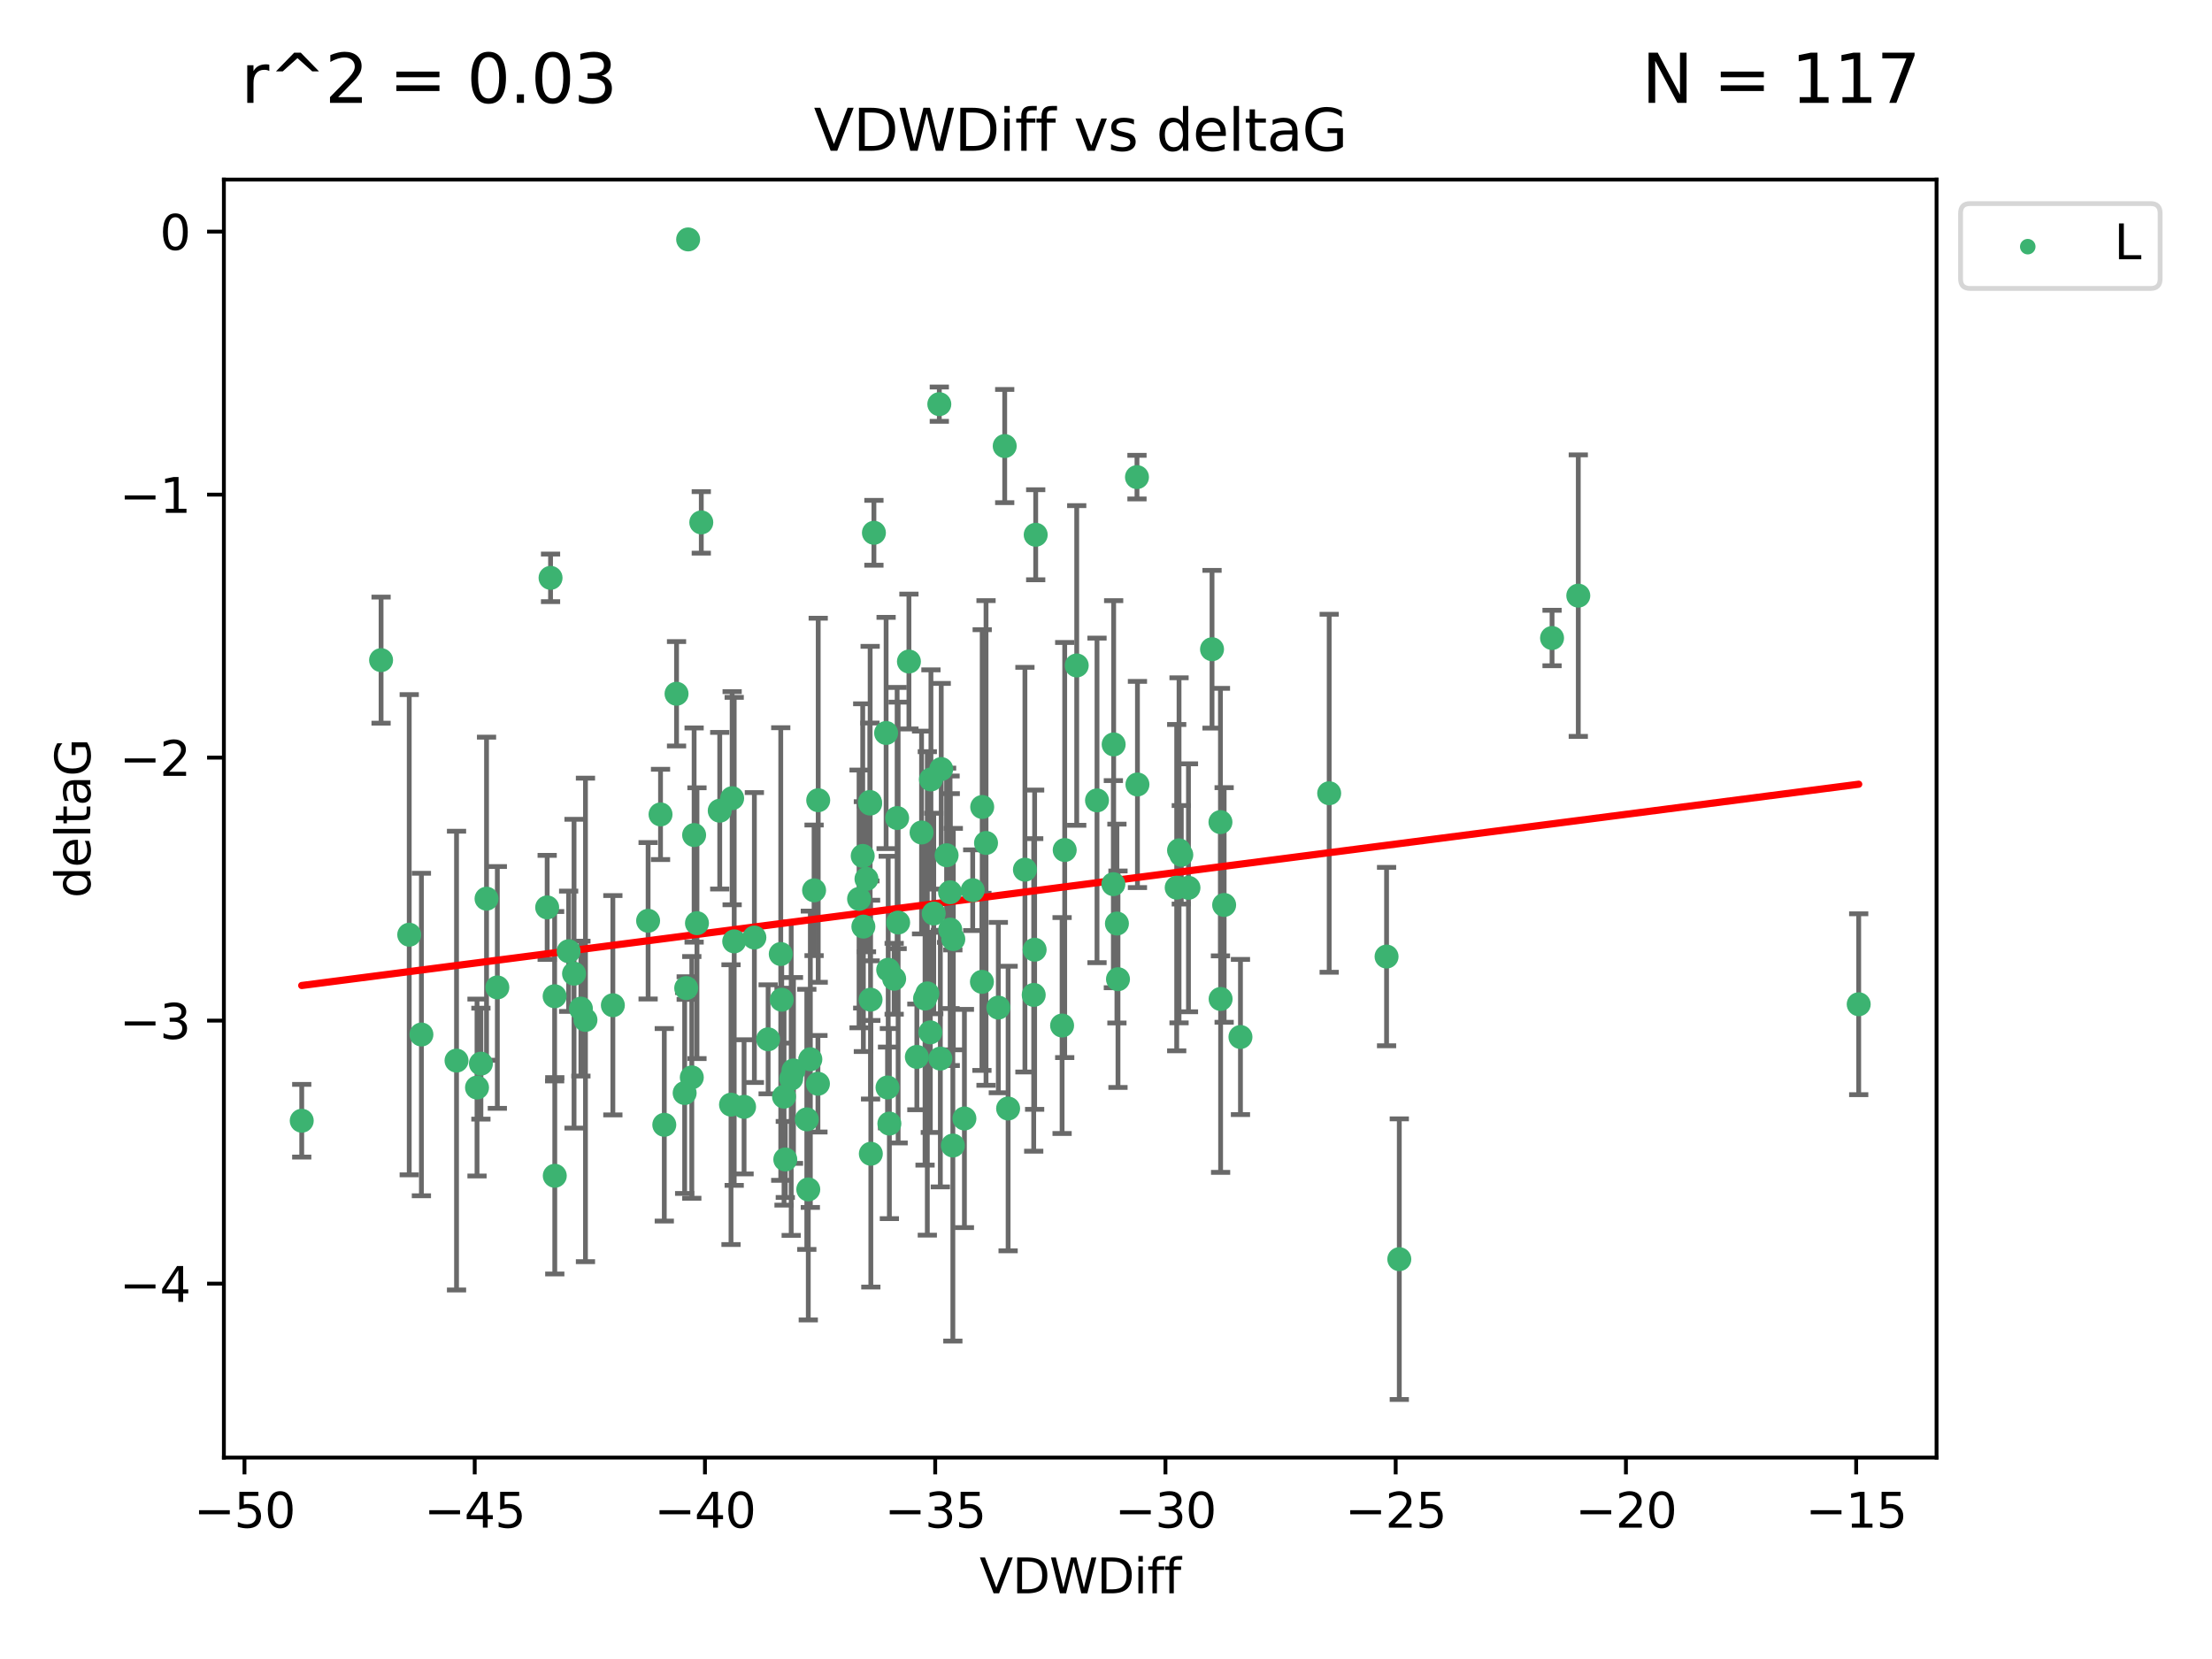 <?xml version="1.0" encoding="utf-8" standalone="no"?>
<!DOCTYPE svg PUBLIC "-//W3C//DTD SVG 1.1//EN"
  "http://www.w3.org/Graphics/SVG/1.1/DTD/svg11.dtd">
<svg xmlns:xlink="http://www.w3.org/1999/xlink" width="460.8pt" height="345.6pt" viewBox="0 0 460.8 345.6" xmlns="http://www.w3.org/2000/svg" version="1.1">
 <defs>
  <style type="text/css">*{stroke-linejoin: round; stroke-linecap: butt}</style>
 </defs>
 <g id="figure_1">
  <g id="patch_1">
   <path d="M 0 345.6 
L 460.8 345.6 
L 460.8 0 
L 0 0 
z
" style="fill: #ffffff"/>
  </g>
  <g id="axes_1">
   <g id="patch_2">
    <path d="M 46.64 303.64 
L 403.42 303.64 
L 403.42 37.411 
L 46.64 37.411 
z
" style="fill: #ffffff"/>
   </g>
   <g id="PathCollection_1">
    <defs>
     <path id="mb391d067f2" d="M 0 1.118 
C 0.297 1.118 0.581 1 0.791 0.791 
C 1 0.581 1.118 0.297 1.118 0 
C 1.118 -0.297 1 -0.581 0.791 -0.791 
C 0.581 -1 0.297 -1.118 0 -1.118 
C -0.297 -1.118 -0.581 -1 -0.791 -0.791 
C -1 -0.581 -1.118 -0.297 -1.118 0 
C -1.118 0.297 -1 0.581 -0.791 0.791 
C -0.581 1 -0.297 1.118 0 1.118 
z
" style="stroke: #3cb371"/>
    </defs>
    <g clip-path="url(#pc2c4232107)">
     <use xlink:href="#mb391d067f2" x="127.67" y="209.411" style="fill: #3cb371; stroke: #3cb371"/>
     <use xlink:href="#mb391d067f2" x="146.091" y="108.825" style="fill: #3cb371; stroke: #3cb371"/>
     <use xlink:href="#mb391d067f2" x="100.182" y="221.578" style="fill: #3cb371; stroke: #3cb371"/>
     <use xlink:href="#mb391d067f2" x="121.963" y="212.466" style="fill: #3cb371; stroke: #3cb371"/>
     <use xlink:href="#mb391d067f2" x="115.54" y="207.534" style="fill: #3cb371; stroke: #3cb371"/>
     <use xlink:href="#mb391d067f2" x="137.601" y="169.657" style="fill: #3cb371; stroke: #3cb371"/>
     <use xlink:href="#mb391d067f2" x="118.459" y="198.163" style="fill: #3cb371; stroke: #3cb371"/>
     <use xlink:href="#mb391d067f2" x="165.295" y="222.993" style="fill: #3cb371; stroke: #3cb371"/>
     <use xlink:href="#mb391d067f2" x="119.584" y="202.836" style="fill: #3cb371; stroke: #3cb371"/>
     <use xlink:href="#mb391d067f2" x="99.372" y="226.557" style="fill: #3cb371; stroke: #3cb371"/>
     <use xlink:href="#mb391d067f2" x="168.379" y="247.78" style="fill: #3cb371; stroke: #3cb371"/>
     <use xlink:href="#mb391d067f2" x="135.013" y="191.816" style="fill: #3cb371; stroke: #3cb371"/>
     <use xlink:href="#mb391d067f2" x="138.384" y="234.317" style="fill: #3cb371; stroke: #3cb371"/>
     <use xlink:href="#mb391d067f2" x="103.605" y="205.7" style="fill: #3cb371; stroke: #3cb371"/>
     <use xlink:href="#mb391d067f2" x="170.39" y="225.766" style="fill: #3cb371; stroke: #3cb371"/>
     <use xlink:href="#mb391d067f2" x="187.099" y="192.184" style="fill: #3cb371; stroke: #3cb371"/>
     <use xlink:href="#mb391d067f2" x="197.916" y="185.874" style="fill: #3cb371; stroke: #3cb371"/>
     <use xlink:href="#mb391d067f2" x="170.449" y="166.704" style="fill: #3cb371; stroke: #3cb371"/>
     <use xlink:href="#mb391d067f2" x="169.589" y="185.469" style="fill: #3cb371; stroke: #3cb371"/>
     <use xlink:href="#mb391d067f2" x="79.385" y="137.518" style="fill: #3cb371; stroke: #3cb371"/>
     <use xlink:href="#mb391d067f2" x="145.191" y="192.316" style="fill: #3cb371; stroke: #3cb371"/>
     <use xlink:href="#mb391d067f2" x="198.591" y="195.634" style="fill: #3cb371; stroke: #3cb371"/>
     <use xlink:href="#mb391d067f2" x="140.936" y="144.523" style="fill: #3cb371; stroke: #3cb371"/>
     <use xlink:href="#mb391d067f2" x="179.856" y="193.027" style="fill: #3cb371; stroke: #3cb371"/>
     <use xlink:href="#mb391d067f2" x="85.25" y="194.716" style="fill: #3cb371; stroke: #3cb371"/>
     <use xlink:href="#mb391d067f2" x="152.519" y="166.28" style="fill: #3cb371; stroke: #3cb371"/>
     <use xlink:href="#mb391d067f2" x="62.857" y="233.468" style="fill: #3cb371; stroke: #3cb371"/>
     <use xlink:href="#mb391d067f2" x="198.497" y="238.631" style="fill: #3cb371; stroke: #3cb371"/>
     <use xlink:href="#mb391d067f2" x="215.342" y="207.258" style="fill: #3cb371; stroke: #3cb371"/>
     <use xlink:href="#mb391d067f2" x="207.969" y="209.898" style="fill: #3cb371; stroke: #3cb371"/>
     <use xlink:href="#mb391d067f2" x="184.592" y="152.693" style="fill: #3cb371; stroke: #3cb371"/>
     <use xlink:href="#mb391d067f2" x="228.527" y="166.736" style="fill: #3cb371; stroke: #3cb371"/>
     <use xlink:href="#mb391d067f2" x="204.611" y="168.108" style="fill: #3cb371; stroke: #3cb371"/>
     <use xlink:href="#mb391d067f2" x="185.029" y="202.02" style="fill: #3cb371; stroke: #3cb371"/>
     <use xlink:href="#mb391d067f2" x="168.074" y="233.183" style="fill: #3cb371; stroke: #3cb371"/>
     <use xlink:href="#mb391d067f2" x="143.354" y="49.875" style="fill: #3cb371; stroke: #3cb371"/>
     <use xlink:href="#mb391d067f2" x="182.054" y="110.988" style="fill: #3cb371; stroke: #3cb371"/>
     <use xlink:href="#mb391d067f2" x="115.57" y="244.937" style="fill: #3cb371; stroke: #3cb371"/>
     <use xlink:href="#mb391d067f2" x="205.408" y="175.606" style="fill: #3cb371; stroke: #3cb371"/>
     <use xlink:href="#mb391d067f2" x="252.489" y="135.244" style="fill: #3cb371; stroke: #3cb371"/>
     <use xlink:href="#mb391d067f2" x="231.995" y="155.075" style="fill: #3cb371; stroke: #3cb371"/>
     <use xlink:href="#mb391d067f2" x="209.3" y="92.922" style="fill: #3cb371; stroke: #3cb371"/>
     <use xlink:href="#mb391d067f2" x="258.411" y="216.026" style="fill: #3cb371; stroke: #3cb371"/>
     <use xlink:href="#mb391d067f2" x="181.268" y="167.4" style="fill: #3cb371; stroke: #3cb371"/>
     <use xlink:href="#mb391d067f2" x="180.504" y="183.095" style="fill: #3cb371; stroke: #3cb371"/>
     <use xlink:href="#mb391d067f2" x="144.598" y="173.954" style="fill: #3cb371; stroke: #3cb371"/>
     <use xlink:href="#mb391d067f2" x="113.986" y="189.03" style="fill: #3cb371; stroke: #3cb371"/>
     <use xlink:href="#mb391d067f2" x="168.809" y="220.664" style="fill: #3cb371; stroke: #3cb371"/>
     <use xlink:href="#mb391d067f2" x="231.934" y="184.187" style="fill: #3cb371; stroke: #3cb371"/>
     <use xlink:href="#mb391d067f2" x="189.346" y="137.81" style="fill: #3cb371; stroke: #3cb371"/>
     <use xlink:href="#mb391d067f2" x="152.948" y="196.105" style="fill: #3cb371; stroke: #3cb371"/>
     <use xlink:href="#mb391d067f2" x="245.128" y="184.913" style="fill: #3cb371; stroke: #3cb371"/>
     <use xlink:href="#mb391d067f2" x="197.193" y="178.168" style="fill: #3cb371; stroke: #3cb371"/>
     <use xlink:href="#mb391d067f2" x="204.554" y="204.538" style="fill: #3cb371; stroke: #3cb371"/>
     <use xlink:href="#mb391d067f2" x="276.894" y="165.249" style="fill: #3cb371; stroke: #3cb371"/>
     <use xlink:href="#mb391d067f2" x="186.89" y="170.412" style="fill: #3cb371; stroke: #3cb371"/>
     <use xlink:href="#mb391d067f2" x="121.012" y="210.114" style="fill: #3cb371; stroke: #3cb371"/>
     <use xlink:href="#mb391d067f2" x="179.72" y="178.305" style="fill: #3cb371; stroke: #3cb371"/>
     <use xlink:href="#mb391d067f2" x="160.016" y="216.508" style="fill: #3cb371; stroke: #3cb371"/>
     <use xlink:href="#mb391d067f2" x="186.269" y="203.894" style="fill: #3cb371; stroke: #3cb371"/>
     <use xlink:href="#mb391d067f2" x="164.82" y="224.706" style="fill: #3cb371; stroke: #3cb371"/>
     <use xlink:href="#mb391d067f2" x="254.243" y="171.26" style="fill: #3cb371; stroke: #3cb371"/>
     <use xlink:href="#mb391d067f2" x="181.219" y="167.068" style="fill: #3cb371; stroke: #3cb371"/>
     <use xlink:href="#mb391d067f2" x="142.626" y="227.698" style="fill: #3cb371; stroke: #3cb371"/>
     <use xlink:href="#mb391d067f2" x="184.888" y="226.545" style="fill: #3cb371; stroke: #3cb371"/>
     <use xlink:href="#mb391d067f2" x="232.675" y="192.393" style="fill: #3cb371; stroke: #3cb371"/>
     <use xlink:href="#mb391d067f2" x="254.276" y="208.106" style="fill: #3cb371; stroke: #3cb371"/>
     <use xlink:href="#mb391d067f2" x="101.354" y="187.213" style="fill: #3cb371; stroke: #3cb371"/>
     <use xlink:href="#mb391d067f2" x="142.951" y="205.832" style="fill: #3cb371; stroke: #3cb371"/>
     <use xlink:href="#mb391d067f2" x="181.353" y="208.244" style="fill: #3cb371; stroke: #3cb371"/>
     <use xlink:href="#mb391d067f2" x="87.786" y="215.509" style="fill: #3cb371; stroke: #3cb371"/>
     <use xlink:href="#mb391d067f2" x="210.009" y="230.926" style="fill: #3cb371; stroke: #3cb371"/>
     <use xlink:href="#mb391d067f2" x="95.103" y="220.943" style="fill: #3cb371; stroke: #3cb371"/>
     <use xlink:href="#mb391d067f2" x="181.411" y="240.348" style="fill: #3cb371; stroke: #3cb371"/>
     <use xlink:href="#mb391d067f2" x="196.076" y="160.208" style="fill: #3cb371; stroke: #3cb371"/>
     <use xlink:href="#mb391d067f2" x="163.592" y="241.536" style="fill: #3cb371; stroke: #3cb371"/>
     <use xlink:href="#mb391d067f2" x="162.646" y="198.739" style="fill: #3cb371; stroke: #3cb371"/>
     <use xlink:href="#mb391d067f2" x="149.934" y="168.887" style="fill: #3cb371; stroke: #3cb371"/>
     <use xlink:href="#mb391d067f2" x="194.515" y="190.302" style="fill: #3cb371; stroke: #3cb371"/>
     <use xlink:href="#mb391d067f2" x="163.33" y="228.453" style="fill: #3cb371; stroke: #3cb371"/>
     <use xlink:href="#mb391d067f2" x="157.15" y="195.304" style="fill: #3cb371; stroke: #3cb371"/>
     <use xlink:href="#mb391d067f2" x="291.499" y="262.308" style="fill: #3cb371; stroke: #3cb371"/>
     <use xlink:href="#mb391d067f2" x="387.203" y="209.202" style="fill: #3cb371; stroke: #3cb371"/>
     <use xlink:href="#mb391d067f2" x="191.978" y="173.424" style="fill: #3cb371; stroke: #3cb371"/>
     <use xlink:href="#mb391d067f2" x="236.951" y="163.422" style="fill: #3cb371; stroke: #3cb371"/>
     <use xlink:href="#mb391d067f2" x="232.897" y="203.985" style="fill: #3cb371; stroke: #3cb371"/>
     <use xlink:href="#mb391d067f2" x="247.58" y="184.942" style="fill: #3cb371; stroke: #3cb371"/>
     <use xlink:href="#mb391d067f2" x="190.998" y="220.171" style="fill: #3cb371; stroke: #3cb371"/>
     <use xlink:href="#mb391d067f2" x="193.178" y="206.945" style="fill: #3cb371; stroke: #3cb371"/>
     <use xlink:href="#mb391d067f2" x="193.804" y="215.061" style="fill: #3cb371; stroke: #3cb371"/>
     <use xlink:href="#mb391d067f2" x="195.891" y="220.523" style="fill: #3cb371; stroke: #3cb371"/>
     <use xlink:href="#mb391d067f2" x="192.705" y="208.02" style="fill: #3cb371; stroke: #3cb371"/>
     <use xlink:href="#mb391d067f2" x="144.115" y="224.44" style="fill: #3cb371; stroke: #3cb371"/>
     <use xlink:href="#mb391d067f2" x="215.755" y="111.402" style="fill: #3cb371; stroke: #3cb371"/>
     <use xlink:href="#mb391d067f2" x="185.273" y="234.066" style="fill: #3cb371; stroke: #3cb371"/>
     <use xlink:href="#mb391d067f2" x="246.086" y="178.075" style="fill: #3cb371; stroke: #3cb371"/>
     <use xlink:href="#mb391d067f2" x="236.853" y="99.391" style="fill: #3cb371; stroke: #3cb371"/>
     <use xlink:href="#mb391d067f2" x="255.012" y="188.519" style="fill: #3cb371; stroke: #3cb371"/>
     <use xlink:href="#mb391d067f2" x="162.85" y="208.259" style="fill: #3cb371; stroke: #3cb371"/>
     <use xlink:href="#mb391d067f2" x="114.69" y="120.378" style="fill: #3cb371; stroke: #3cb371"/>
     <use xlink:href="#mb391d067f2" x="155.004" y="230.576" style="fill: #3cb371; stroke: #3cb371"/>
     <use xlink:href="#mb391d067f2" x="200.905" y="233.002" style="fill: #3cb371; stroke: #3cb371"/>
     <use xlink:href="#mb391d067f2" x="213.511" y="181.171" style="fill: #3cb371; stroke: #3cb371"/>
     <use xlink:href="#mb391d067f2" x="221.253" y="213.636" style="fill: #3cb371; stroke: #3cb371"/>
     <use xlink:href="#mb391d067f2" x="288.847" y="199.269" style="fill: #3cb371; stroke: #3cb371"/>
     <use xlink:href="#mb391d067f2" x="323.321" y="132.911" style="fill: #3cb371; stroke: #3cb371"/>
     <use xlink:href="#mb391d067f2" x="221.798" y="177.076" style="fill: #3cb371; stroke: #3cb371"/>
     <use xlink:href="#mb391d067f2" x="202.634" y="185.447" style="fill: #3cb371; stroke: #3cb371"/>
     <use xlink:href="#mb391d067f2" x="195.675" y="84.192" style="fill: #3cb371; stroke: #3cb371"/>
     <use xlink:href="#mb391d067f2" x="152.283" y="230.118" style="fill: #3cb371; stroke: #3cb371"/>
     <use xlink:href="#mb391d067f2" x="224.3" y="138.628" style="fill: #3cb371; stroke: #3cb371"/>
     <use xlink:href="#mb391d067f2" x="193.931" y="162.375" style="fill: #3cb371; stroke: #3cb371"/>
     <use xlink:href="#mb391d067f2" x="245.616" y="177.139" style="fill: #3cb371; stroke: #3cb371"/>
     <use xlink:href="#mb391d067f2" x="328.786" y="124.081" style="fill: #3cb371; stroke: #3cb371"/>
     <use xlink:href="#mb391d067f2" x="197.955" y="193.648" style="fill: #3cb371; stroke: #3cb371"/>
     <use xlink:href="#mb391d067f2" x="178.961" y="187.258" style="fill: #3cb371; stroke: #3cb371"/>
     <use xlink:href="#mb391d067f2" x="215.534" y="197.84" style="fill: #3cb371; stroke: #3cb371"/>
    </g>
   </g>
   <g id="matplotlib.axis_1">
    <g id="xtick_1">
     <g id="line2d_1">
      <defs>
       <path id="m2cb3a894b9" d="M 0 0 
L 0 3.5 
" style="stroke: #000000; stroke-width: 0.8"/>
      </defs>
      <g>
       <use xlink:href="#m2cb3a894b9" x="50.93" y="303.64" style="stroke: #000000; stroke-width: 0.8"/>
      </g>
     </g>
     <g id="text_1">
      <!-- −50 -->
      <g transform="translate(40.377 318.238)scale(0.1 -0.1)">
       <defs>
        <path id="DejaVuSans-2212" d="M 678 2272 
L 4684 2272 
L 4684 1741 
L 678 1741 
L 678 2272 
z
" transform="scale(0.016)"/>
        <path id="DejaVuSans-35" d="M 691 4666 
L 3169 4666 
L 3169 4134 
L 1269 4134 
L 1269 2991 
Q 1406 3038 1543 3061 
Q 1681 3084 1819 3084 
Q 2600 3084 3056 2656 
Q 3513 2228 3513 1497 
Q 3513 744 3044 326 
Q 2575 -91 1722 -91 
Q 1428 -91 1123 -41 
Q 819 9 494 109 
L 494 744 
Q 775 591 1075 516 
Q 1375 441 1709 441 
Q 2250 441 2565 725 
Q 2881 1009 2881 1497 
Q 2881 1984 2565 2268 
Q 2250 2553 1709 2553 
Q 1456 2553 1204 2497 
Q 953 2441 691 2322 
L 691 4666 
z
" transform="scale(0.016)"/>
        <path id="DejaVuSans-30" d="M 2034 4250 
Q 1547 4250 1301 3770 
Q 1056 3291 1056 2328 
Q 1056 1369 1301 889 
Q 1547 409 2034 409 
Q 2525 409 2770 889 
Q 3016 1369 3016 2328 
Q 3016 3291 2770 3770 
Q 2525 4250 2034 4250 
z
M 2034 4750 
Q 2819 4750 3233 4129 
Q 3647 3509 3647 2328 
Q 3647 1150 3233 529 
Q 2819 -91 2034 -91 
Q 1250 -91 836 529 
Q 422 1150 422 2328 
Q 422 3509 836 4129 
Q 1250 4750 2034 4750 
z
" transform="scale(0.016)"/>
       </defs>
       <use xlink:href="#DejaVuSans-2212"/>
       <use xlink:href="#DejaVuSans-35" x="83.789"/>
       <use xlink:href="#DejaVuSans-30" x="147.412"/>
      </g>
     </g>
    </g>
    <g id="xtick_2">
     <g id="line2d_2">
      <g>
       <use xlink:href="#m2cb3a894b9" x="98.893" y="303.64" style="stroke: #000000; stroke-width: 0.8"/>
      </g>
     </g>
     <g id="text_2">
      <!-- −45 -->
      <g transform="translate(88.341 318.238)scale(0.1 -0.1)">
       <defs>
        <path id="DejaVuSans-34" d="M 2419 4116 
L 825 1625 
L 2419 1625 
L 2419 4116 
z
M 2253 4666 
L 3047 4666 
L 3047 1625 
L 3713 1625 
L 3713 1100 
L 3047 1100 
L 3047 0 
L 2419 0 
L 2419 1100 
L 313 1100 
L 313 1709 
L 2253 4666 
z
" transform="scale(0.016)"/>
       </defs>
       <use xlink:href="#DejaVuSans-2212"/>
       <use xlink:href="#DejaVuSans-34" x="83.789"/>
       <use xlink:href="#DejaVuSans-35" x="147.412"/>
      </g>
     </g>
    </g>
    <g id="xtick_3">
     <g id="line2d_3">
      <g>
       <use xlink:href="#m2cb3a894b9" x="146.857" y="303.64" style="stroke: #000000; stroke-width: 0.8"/>
      </g>
     </g>
     <g id="text_3">
      <!-- −40 -->
      <g transform="translate(136.304 318.238)scale(0.1 -0.1)">
       <use xlink:href="#DejaVuSans-2212"/>
       <use xlink:href="#DejaVuSans-34" x="83.789"/>
       <use xlink:href="#DejaVuSans-30" x="147.412"/>
      </g>
     </g>
    </g>
    <g id="xtick_4">
     <g id="line2d_4">
      <g>
       <use xlink:href="#m2cb3a894b9" x="194.82" y="303.64" style="stroke: #000000; stroke-width: 0.8"/>
      </g>
     </g>
     <g id="text_4">
      <!-- −35 -->
      <g transform="translate(184.268 318.238)scale(0.1 -0.1)">
       <defs>
        <path id="DejaVuSans-33" d="M 2597 2516 
Q 3050 2419 3304 2112 
Q 3559 1806 3559 1356 
Q 3559 666 3084 287 
Q 2609 -91 1734 -91 
Q 1441 -91 1130 -33 
Q 819 25 488 141 
L 488 750 
Q 750 597 1062 519 
Q 1375 441 1716 441 
Q 2309 441 2620 675 
Q 2931 909 2931 1356 
Q 2931 1769 2642 2001 
Q 2353 2234 1838 2234 
L 1294 2234 
L 1294 2753 
L 1863 2753 
Q 2328 2753 2575 2939 
Q 2822 3125 2822 3475 
Q 2822 3834 2567 4026 
Q 2313 4219 1838 4219 
Q 1578 4219 1281 4162 
Q 984 4106 628 3988 
L 628 4550 
Q 988 4650 1302 4700 
Q 1616 4750 1894 4750 
Q 2613 4750 3031 4423 
Q 3450 4097 3450 3541 
Q 3450 3153 3228 2886 
Q 3006 2619 2597 2516 
z
" transform="scale(0.016)"/>
       </defs>
       <use xlink:href="#DejaVuSans-2212"/>
       <use xlink:href="#DejaVuSans-33" x="83.789"/>
       <use xlink:href="#DejaVuSans-35" x="147.412"/>
      </g>
     </g>
    </g>
    <g id="xtick_5">
     <g id="line2d_5">
      <g>
       <use xlink:href="#m2cb3a894b9" x="242.784" y="303.64" style="stroke: #000000; stroke-width: 0.8"/>
      </g>
     </g>
     <g id="text_5">
      <!-- −30 -->
      <g transform="translate(232.231 318.238)scale(0.1 -0.1)">
       <use xlink:href="#DejaVuSans-2212"/>
       <use xlink:href="#DejaVuSans-33" x="83.789"/>
       <use xlink:href="#DejaVuSans-30" x="147.412"/>
      </g>
     </g>
    </g>
    <g id="xtick_6">
     <g id="line2d_6">
      <g>
       <use xlink:href="#m2cb3a894b9" x="290.747" y="303.64" style="stroke: #000000; stroke-width: 0.8"/>
      </g>
     </g>
     <g id="text_6">
      <!-- −25 -->
      <g transform="translate(280.195 318.238)scale(0.1 -0.1)">
       <defs>
        <path id="DejaVuSans-32" d="M 1228 531 
L 3431 531 
L 3431 0 
L 469 0 
L 469 531 
Q 828 903 1448 1529 
Q 2069 2156 2228 2338 
Q 2531 2678 2651 2914 
Q 2772 3150 2772 3378 
Q 2772 3750 2511 3984 
Q 2250 4219 1831 4219 
Q 1534 4219 1204 4116 
Q 875 4013 500 3803 
L 500 4441 
Q 881 4594 1212 4672 
Q 1544 4750 1819 4750 
Q 2544 4750 2975 4387 
Q 3406 4025 3406 3419 
Q 3406 3131 3298 2873 
Q 3191 2616 2906 2266 
Q 2828 2175 2409 1742 
Q 1991 1309 1228 531 
z
" transform="scale(0.016)"/>
       </defs>
       <use xlink:href="#DejaVuSans-2212"/>
       <use xlink:href="#DejaVuSans-32" x="83.789"/>
       <use xlink:href="#DejaVuSans-35" x="147.412"/>
      </g>
     </g>
    </g>
    <g id="xtick_7">
     <g id="line2d_7">
      <g>
       <use xlink:href="#m2cb3a894b9" x="338.711" y="303.64" style="stroke: #000000; stroke-width: 0.8"/>
      </g>
     </g>
     <g id="text_7">
      <!-- −20 -->
      <g transform="translate(328.158 318.238)scale(0.1 -0.1)">
       <use xlink:href="#DejaVuSans-2212"/>
       <use xlink:href="#DejaVuSans-32" x="83.789"/>
       <use xlink:href="#DejaVuSans-30" x="147.412"/>
      </g>
     </g>
    </g>
    <g id="xtick_8">
     <g id="line2d_8">
      <g>
       <use xlink:href="#m2cb3a894b9" x="386.674" y="303.64" style="stroke: #000000; stroke-width: 0.8"/>
      </g>
     </g>
     <g id="text_8">
      <!-- −15 -->
      <g transform="translate(376.122 318.238)scale(0.1 -0.1)">
       <defs>
        <path id="DejaVuSans-31" d="M 794 531 
L 1825 531 
L 1825 4091 
L 703 3866 
L 703 4441 
L 1819 4666 
L 2450 4666 
L 2450 531 
L 3481 531 
L 3481 0 
L 794 0 
L 794 531 
z
" transform="scale(0.016)"/>
       </defs>
       <use xlink:href="#DejaVuSans-2212"/>
       <use xlink:href="#DejaVuSans-31" x="83.789"/>
       <use xlink:href="#DejaVuSans-35" x="147.412"/>
      </g>
     </g>
    </g>
    <g id="text_9">
     <!-- VDWDiff -->
     <g transform="translate(204.057 331.917)scale(0.1 -0.1)">
      <defs>
       <path id="DejaVuSans-56" d="M 1831 0 
L 50 4666 
L 709 4666 
L 2188 738 
L 3669 4666 
L 4325 4666 
L 2547 0 
L 1831 0 
z
" transform="scale(0.016)"/>
       <path id="DejaVuSans-44" d="M 1259 4147 
L 1259 519 
L 2022 519 
Q 2988 519 3436 956 
Q 3884 1394 3884 2338 
Q 3884 3275 3436 3711 
Q 2988 4147 2022 4147 
L 1259 4147 
z
M 628 4666 
L 1925 4666 
Q 3281 4666 3915 4102 
Q 4550 3538 4550 2338 
Q 4550 1131 3912 565 
Q 3275 0 1925 0 
L 628 0 
L 628 4666 
z
" transform="scale(0.016)"/>
       <path id="DejaVuSans-57" d="M 213 4666 
L 850 4666 
L 1831 722 
L 2809 4666 
L 3519 4666 
L 4500 722 
L 5478 4666 
L 6119 4666 
L 4947 0 
L 4153 0 
L 3169 4050 
L 2175 0 
L 1381 0 
L 213 4666 
z
" transform="scale(0.016)"/>
       <path id="DejaVuSans-69" d="M 603 3500 
L 1178 3500 
L 1178 0 
L 603 0 
L 603 3500 
z
M 603 4863 
L 1178 4863 
L 1178 4134 
L 603 4134 
L 603 4863 
z
" transform="scale(0.016)"/>
       <path id="DejaVuSans-66" d="M 2375 4863 
L 2375 4384 
L 1825 4384 
Q 1516 4384 1395 4259 
Q 1275 4134 1275 3809 
L 1275 3500 
L 2222 3500 
L 2222 3053 
L 1275 3053 
L 1275 0 
L 697 0 
L 697 3053 
L 147 3053 
L 147 3500 
L 697 3500 
L 697 3744 
Q 697 4328 969 4595 
Q 1241 4863 1831 4863 
L 2375 4863 
z
" transform="scale(0.016)"/>
      </defs>
      <use xlink:href="#DejaVuSans-56"/>
      <use xlink:href="#DejaVuSans-44" x="68.408"/>
      <use xlink:href="#DejaVuSans-57" x="145.41"/>
      <use xlink:href="#DejaVuSans-44" x="244.287"/>
      <use xlink:href="#DejaVuSans-69" x="321.289"/>
      <use xlink:href="#DejaVuSans-66" x="349.072"/>
      <use xlink:href="#DejaVuSans-66" x="384.277"/>
     </g>
    </g>
   </g>
   <g id="matplotlib.axis_2">
    <g id="ytick_1">
     <g id="line2d_9">
      <defs>
       <path id="mfa8969c62b" d="M 0 0 
L -3.5 0 
" style="stroke: #000000; stroke-width: 0.8"/>
      </defs>
      <g>
       <use xlink:href="#mfa8969c62b" x="46.64" y="267.406" style="stroke: #000000; stroke-width: 0.8"/>
      </g>
     </g>
     <g id="text_10">
      <!-- −4 -->
      <g transform="translate(24.898 271.205)scale(0.1 -0.1)">
       <use xlink:href="#DejaVuSans-2212"/>
       <use xlink:href="#DejaVuSans-34" x="83.789"/>
      </g>
     </g>
    </g>
    <g id="ytick_2">
     <g id="line2d_10">
      <g>
       <use xlink:href="#mfa8969c62b" x="46.64" y="212.617" style="stroke: #000000; stroke-width: 0.8"/>
      </g>
     </g>
     <g id="text_11">
      <!-- −3 -->
      <g transform="translate(24.898 216.416)scale(0.1 -0.1)">
       <use xlink:href="#DejaVuSans-2212"/>
       <use xlink:href="#DejaVuSans-33" x="83.789"/>
      </g>
     </g>
    </g>
    <g id="ytick_3">
     <g id="line2d_11">
      <g>
       <use xlink:href="#mfa8969c62b" x="46.64" y="157.827" style="stroke: #000000; stroke-width: 0.8"/>
      </g>
     </g>
     <g id="text_12">
      <!-- −2 -->
      <g transform="translate(24.898 161.627)scale(0.1 -0.1)">
       <use xlink:href="#DejaVuSans-2212"/>
       <use xlink:href="#DejaVuSans-32" x="83.789"/>
      </g>
     </g>
    </g>
    <g id="ytick_4">
     <g id="line2d_12">
      <g>
       <use xlink:href="#mfa8969c62b" x="46.64" y="103.038" style="stroke: #000000; stroke-width: 0.8"/>
      </g>
     </g>
     <g id="text_13">
      <!-- −1 -->
      <g transform="translate(24.898 106.837)scale(0.1 -0.1)">
       <use xlink:href="#DejaVuSans-2212"/>
       <use xlink:href="#DejaVuSans-31" x="83.789"/>
      </g>
     </g>
    </g>
    <g id="ytick_5">
     <g id="line2d_13">
      <g>
       <use xlink:href="#mfa8969c62b" x="46.64" y="48.249" style="stroke: #000000; stroke-width: 0.8"/>
      </g>
     </g>
     <g id="text_14">
      <!-- 0 -->
      <g transform="translate(33.278 52.048)scale(0.1 -0.1)">
       <use xlink:href="#DejaVuSans-30"/>
      </g>
     </g>
    </g>
    <g id="text_15">
     <!-- deltaG -->
     <g transform="translate(18.818 187.064)rotate(-90)scale(0.1 -0.1)">
      <defs>
       <path id="DejaVuSans-64" d="M 2906 2969 
L 2906 4863 
L 3481 4863 
L 3481 0 
L 2906 0 
L 2906 525 
Q 2725 213 2448 61 
Q 2172 -91 1784 -91 
Q 1150 -91 751 415 
Q 353 922 353 1747 
Q 353 2572 751 3078 
Q 1150 3584 1784 3584 
Q 2172 3584 2448 3432 
Q 2725 3281 2906 2969 
z
M 947 1747 
Q 947 1113 1208 752 
Q 1469 391 1925 391 
Q 2381 391 2643 752 
Q 2906 1113 2906 1747 
Q 2906 2381 2643 2742 
Q 2381 3103 1925 3103 
Q 1469 3103 1208 2742 
Q 947 2381 947 1747 
z
" transform="scale(0.016)"/>
       <path id="DejaVuSans-65" d="M 3597 1894 
L 3597 1613 
L 953 1613 
Q 991 1019 1311 708 
Q 1631 397 2203 397 
Q 2534 397 2845 478 
Q 3156 559 3463 722 
L 3463 178 
Q 3153 47 2828 -22 
Q 2503 -91 2169 -91 
Q 1331 -91 842 396 
Q 353 884 353 1716 
Q 353 2575 817 3079 
Q 1281 3584 2069 3584 
Q 2775 3584 3186 3129 
Q 3597 2675 3597 1894 
z
M 3022 2063 
Q 3016 2534 2758 2815 
Q 2500 3097 2075 3097 
Q 1594 3097 1305 2825 
Q 1016 2553 972 2059 
L 3022 2063 
z
" transform="scale(0.016)"/>
       <path id="DejaVuSans-6c" d="M 603 4863 
L 1178 4863 
L 1178 0 
L 603 0 
L 603 4863 
z
" transform="scale(0.016)"/>
       <path id="DejaVuSans-74" d="M 1172 4494 
L 1172 3500 
L 2356 3500 
L 2356 3053 
L 1172 3053 
L 1172 1153 
Q 1172 725 1289 603 
Q 1406 481 1766 481 
L 2356 481 
L 2356 0 
L 1766 0 
Q 1100 0 847 248 
Q 594 497 594 1153 
L 594 3053 
L 172 3053 
L 172 3500 
L 594 3500 
L 594 4494 
L 1172 4494 
z
" transform="scale(0.016)"/>
       <path id="DejaVuSans-61" d="M 2194 1759 
Q 1497 1759 1228 1600 
Q 959 1441 959 1056 
Q 959 750 1161 570 
Q 1363 391 1709 391 
Q 2188 391 2477 730 
Q 2766 1069 2766 1631 
L 2766 1759 
L 2194 1759 
z
M 3341 1997 
L 3341 0 
L 2766 0 
L 2766 531 
Q 2569 213 2275 61 
Q 1981 -91 1556 -91 
Q 1019 -91 701 211 
Q 384 513 384 1019 
Q 384 1609 779 1909 
Q 1175 2209 1959 2209 
L 2766 2209 
L 2766 2266 
Q 2766 2663 2505 2880 
Q 2244 3097 1772 3097 
Q 1472 3097 1187 3025 
Q 903 2953 641 2809 
L 641 3341 
Q 956 3463 1253 3523 
Q 1550 3584 1831 3584 
Q 2591 3584 2966 3190 
Q 3341 2797 3341 1997 
z
" transform="scale(0.016)"/>
       <path id="DejaVuSans-47" d="M 3809 666 
L 3809 1919 
L 2778 1919 
L 2778 2438 
L 4434 2438 
L 4434 434 
Q 4069 175 3628 42 
Q 3188 -91 2688 -91 
Q 1594 -91 976 548 
Q 359 1188 359 2328 
Q 359 3472 976 4111 
Q 1594 4750 2688 4750 
Q 3144 4750 3555 4637 
Q 3966 4525 4313 4306 
L 4313 3634 
Q 3963 3931 3569 4081 
Q 3175 4231 2741 4231 
Q 1884 4231 1454 3753 
Q 1025 3275 1025 2328 
Q 1025 1384 1454 906 
Q 1884 428 2741 428 
Q 3075 428 3337 486 
Q 3600 544 3809 666 
z
" transform="scale(0.016)"/>
      </defs>
      <use xlink:href="#DejaVuSans-64"/>
      <use xlink:href="#DejaVuSans-65" x="63.477"/>
      <use xlink:href="#DejaVuSans-6c" x="125"/>
      <use xlink:href="#DejaVuSans-74" x="152.783"/>
      <use xlink:href="#DejaVuSans-61" x="191.992"/>
      <use xlink:href="#DejaVuSans-47" x="253.271"/>
     </g>
    </g>
   </g>
   <g id="LineCollection_1">
    <path d="M 127.67 232.257 
L 127.67 186.564 
" clip-path="url(#pc2c4232107)" style="fill: none; stroke: #696969"/>
    <path d="M 146.091 115.234 
L 146.091 102.415 
" clip-path="url(#pc2c4232107)" style="fill: none; stroke: #696969"/>
    <path d="M 100.182 233.133 
L 100.182 210.024 
" clip-path="url(#pc2c4232107)" style="fill: none; stroke: #696969"/>
    <path d="M 121.963 262.828 
L 121.963 162.104 
" clip-path="url(#pc2c4232107)" style="fill: none; stroke: #696969"/>
    <path d="M 115.54 225.182 
L 115.54 189.886 
" clip-path="url(#pc2c4232107)" style="fill: none; stroke: #696969"/>
    <path d="M 137.601 179.061 
L 137.601 160.253 
" clip-path="url(#pc2c4232107)" style="fill: none; stroke: #696969"/>
    <path d="M 118.459 210.693 
L 118.459 185.633 
" clip-path="url(#pc2c4232107)" style="fill: none; stroke: #696969"/>
    <path d="M 165.295 242.353 
L 165.295 203.633 
" clip-path="url(#pc2c4232107)" style="fill: none; stroke: #696969"/>
    <path d="M 119.584 234.998 
L 119.584 170.675 
" clip-path="url(#pc2c4232107)" style="fill: none; stroke: #696969"/>
    <path d="M 99.372 244.982 
L 99.372 208.132 
" clip-path="url(#pc2c4232107)" style="fill: none; stroke: #696969"/>
    <path d="M 168.379 274.97 
L 168.379 220.591 
" clip-path="url(#pc2c4232107)" style="fill: none; stroke: #696969"/>
    <path d="M 135.013 208.108 
L 135.013 175.524 
" clip-path="url(#pc2c4232107)" style="fill: none; stroke: #696969"/>
    <path d="M 138.384 254.371 
L 138.384 214.264 
" clip-path="url(#pc2c4232107)" style="fill: none; stroke: #696969"/>
    <path d="M 103.605 230.886 
L 103.605 180.514 
" clip-path="url(#pc2c4232107)" style="fill: none; stroke: #696969"/>
    <path d="M 170.39 235.821 
L 170.39 215.711 
" clip-path="url(#pc2c4232107)" style="fill: none; stroke: #696969"/>
    <path d="M 187.099 238.096 
L 187.099 146.272 
" clip-path="url(#pc2c4232107)" style="fill: none; stroke: #696969"/>
    <path d="M 197.916 210.098 
L 197.916 161.651 
" clip-path="url(#pc2c4232107)" style="fill: none; stroke: #696969"/>
    <path d="M 170.449 204.622 
L 170.449 128.787 
" clip-path="url(#pc2c4232107)" style="fill: none; stroke: #696969"/>
    <path d="M 169.589 199.071 
L 169.589 171.867 
" clip-path="url(#pc2c4232107)" style="fill: none; stroke: #696969"/>
    <path d="M 79.385 150.652 
L 79.385 124.383 
" clip-path="url(#pc2c4232107)" style="fill: none; stroke: #696969"/>
    <path d="M 145.191 220.522 
L 145.191 164.111 
" clip-path="url(#pc2c4232107)" style="fill: none; stroke: #696969"/>
    <path d="M 198.591 218.699 
L 198.591 172.569 
" clip-path="url(#pc2c4232107)" style="fill: none; stroke: #696969"/>
    <path d="M 140.936 155.397 
L 140.936 133.649 
" clip-path="url(#pc2c4232107)" style="fill: none; stroke: #696969"/>
    <path d="M 179.856 219.05 
L 179.856 167.004 
" clip-path="url(#pc2c4232107)" style="fill: none; stroke: #696969"/>
    <path d="M 85.25 244.739 
L 85.25 144.693 
" clip-path="url(#pc2c4232107)" style="fill: none; stroke: #696969"/>
    <path d="M 152.519 188.479 
L 152.519 144.081 
" clip-path="url(#pc2c4232107)" style="fill: none; stroke: #696969"/>
    <path d="M 62.857 241.043 
L 62.857 225.894 
" clip-path="url(#pc2c4232107)" style="fill: none; stroke: #696969"/>
    <path d="M 198.497 279.369 
L 198.497 197.893 
" clip-path="url(#pc2c4232107)" style="fill: none; stroke: #696969"/>
    <path d="M 215.342 239.812 
L 215.342 174.705 
" clip-path="url(#pc2c4232107)" style="fill: none; stroke: #696969"/>
    <path d="M 207.969 227.641 
L 207.969 192.154 
" clip-path="url(#pc2c4232107)" style="fill: none; stroke: #696969"/>
    <path d="M 184.592 176.778 
L 184.592 128.608 
" clip-path="url(#pc2c4232107)" style="fill: none; stroke: #696969"/>
    <path d="M 228.527 200.539 
L 228.527 132.933 
" clip-path="url(#pc2c4232107)" style="fill: none; stroke: #696969"/>
    <path d="M 204.611 205.036 
L 204.611 131.18 
" clip-path="url(#pc2c4232107)" style="fill: none; stroke: #696969"/>
    <path d="M 185.029 225.665 
L 185.029 178.376 
" clip-path="url(#pc2c4232107)" style="fill: none; stroke: #696969"/>
    <path d="M 168.074 260.276 
L 168.074 206.09 
" clip-path="url(#pc2c4232107)" style="fill: none; stroke: #696969"/>
    <path d="M 143.354 50.237 
L 143.354 49.513 
" clip-path="url(#pc2c4232107)" style="fill: none; stroke: #696969"/>
    <path d="M 182.054 117.743 
L 182.054 104.233 
" clip-path="url(#pc2c4232107)" style="fill: none; stroke: #696969"/>
    <path d="M 115.57 265.391 
L 115.57 224.484 
" clip-path="url(#pc2c4232107)" style="fill: none; stroke: #696969"/>
    <path d="M 205.408 226.088 
L 205.408 125.123 
" clip-path="url(#pc2c4232107)" style="fill: none; stroke: #696969"/>
    <path d="M 252.489 151.673 
L 252.489 118.816 
" clip-path="url(#pc2c4232107)" style="fill: none; stroke: #696969"/>
    <path d="M 231.995 185.023 
L 231.995 125.127 
" clip-path="url(#pc2c4232107)" style="fill: none; stroke: #696969"/>
    <path d="M 209.3 104.713 
L 209.3 81.132 
" clip-path="url(#pc2c4232107)" style="fill: none; stroke: #696969"/>
    <path d="M 258.411 232.189 
L 258.411 199.864 
" clip-path="url(#pc2c4232107)" style="fill: none; stroke: #696969"/>
    <path d="M 181.268 200.154 
L 181.268 134.645 
" clip-path="url(#pc2c4232107)" style="fill: none; stroke: #696969"/>
    <path d="M 180.504 198.268 
L 180.504 167.921 
" clip-path="url(#pc2c4232107)" style="fill: none; stroke: #696969"/>
    <path d="M 144.598 196.263 
L 144.598 151.646 
" clip-path="url(#pc2c4232107)" style="fill: none; stroke: #696969"/>
    <path d="M 113.986 199.871 
L 113.986 178.189 
" clip-path="url(#pc2c4232107)" style="fill: none; stroke: #696969"/>
    <path d="M 168.809 251.528 
L 168.809 189.799 
" clip-path="url(#pc2c4232107)" style="fill: none; stroke: #696969"/>
    <path d="M 231.934 205.763 
L 231.934 162.611 
" clip-path="url(#pc2c4232107)" style="fill: none; stroke: #696969"/>
    <path d="M 189.346 151.854 
L 189.346 123.765 
" clip-path="url(#pc2c4232107)" style="fill: none; stroke: #696969"/>
    <path d="M 152.948 246.935 
L 152.948 145.276 
" clip-path="url(#pc2c4232107)" style="fill: none; stroke: #696969"/>
    <path d="M 245.128 218.907 
L 245.128 150.919 
" clip-path="url(#pc2c4232107)" style="fill: none; stroke: #696969"/>
    <path d="M 197.193 196.322 
L 197.193 160.014 
" clip-path="url(#pc2c4232107)" style="fill: none; stroke: #696969"/>
    <path d="M 204.554 222.985 
L 204.554 186.091 
" clip-path="url(#pc2c4232107)" style="fill: none; stroke: #696969"/>
    <path d="M 276.894 202.538 
L 276.894 127.961 
" clip-path="url(#pc2c4232107)" style="fill: none; stroke: #696969"/>
    <path d="M 186.89 197.62 
L 186.89 143.203 
" clip-path="url(#pc2c4232107)" style="fill: none; stroke: #696969"/>
    <path d="M 121.012 224.167 
L 121.012 196.062 
" clip-path="url(#pc2c4232107)" style="fill: none; stroke: #696969"/>
    <path d="M 179.72 209.993 
L 179.72 146.618 
" clip-path="url(#pc2c4232107)" style="fill: none; stroke: #696969"/>
    <path d="M 160.016 227.86 
L 160.016 205.157 
" clip-path="url(#pc2c4232107)" style="fill: none; stroke: #696969"/>
    <path d="M 186.269 211.274 
L 186.269 196.514 
" clip-path="url(#pc2c4232107)" style="fill: none; stroke: #696969"/>
    <path d="M 164.82 257.357 
L 164.82 192.055 
" clip-path="url(#pc2c4232107)" style="fill: none; stroke: #696969"/>
    <path d="M 254.243 199.129 
L 254.243 143.392 
" clip-path="url(#pc2c4232107)" style="fill: none; stroke: #696969"/>
    <path d="M 181.219 183.515 
L 181.219 150.622 
" clip-path="url(#pc2c4232107)" style="fill: none; stroke: #696969"/>
    <path d="M 142.626 248.62 
L 142.626 206.776 
" clip-path="url(#pc2c4232107)" style="fill: none; stroke: #696969"/>
    <path d="M 184.888 234.963 
L 184.888 218.126 
" clip-path="url(#pc2c4232107)" style="fill: none; stroke: #696969"/>
    <path d="M 232.675 213.108 
L 232.675 171.679 
" clip-path="url(#pc2c4232107)" style="fill: none; stroke: #696969"/>
    <path d="M 254.276 244.223 
L 254.276 171.988 
" clip-path="url(#pc2c4232107)" style="fill: none; stroke: #696969"/>
    <path d="M 101.354 220.863 
L 101.354 153.563 
" clip-path="url(#pc2c4232107)" style="fill: none; stroke: #696969"/>
    <path d="M 142.951 208.186 
L 142.951 203.478 
" clip-path="url(#pc2c4232107)" style="fill: none; stroke: #696969"/>
    <path d="M 181.353 228.95 
L 181.353 187.537 
" clip-path="url(#pc2c4232107)" style="fill: none; stroke: #696969"/>
    <path d="M 87.786 249.101 
L 87.786 181.917 
" clip-path="url(#pc2c4232107)" style="fill: none; stroke: #696969"/>
    <path d="M 210.009 260.566 
L 210.009 201.285 
" clip-path="url(#pc2c4232107)" style="fill: none; stroke: #696969"/>
    <path d="M 95.103 268.726 
L 95.103 173.16 
" clip-path="url(#pc2c4232107)" style="fill: none; stroke: #696969"/>
    <path d="M 181.411 268.121 
L 181.411 212.574 
" clip-path="url(#pc2c4232107)" style="fill: none; stroke: #696969"/>
    <path d="M 196.076 178.049 
L 196.076 142.368 
" clip-path="url(#pc2c4232107)" style="fill: none; stroke: #696969"/>
    <path d="M 163.592 249.455 
L 163.592 233.617 
" clip-path="url(#pc2c4232107)" style="fill: none; stroke: #696969"/>
    <path d="M 162.646 245.883 
L 162.646 151.596 
" clip-path="url(#pc2c4232107)" style="fill: none; stroke: #696969"/>
    <path d="M 149.934 185.199 
L 149.934 152.576 
" clip-path="url(#pc2c4232107)" style="fill: none; stroke: #696969"/>
    <path d="M 194.515 211.189 
L 194.515 169.416 
" clip-path="url(#pc2c4232107)" style="fill: none; stroke: #696969"/>
    <path d="M 163.33 251.051 
L 163.33 205.855 
" clip-path="url(#pc2c4232107)" style="fill: none; stroke: #696969"/>
    <path d="M 157.15 225.502 
L 157.15 165.106 
" clip-path="url(#pc2c4232107)" style="fill: none; stroke: #696969"/>
    <path d="M 291.499 291.539 
L 291.499 233.077 
" clip-path="url(#pc2c4232107)" style="fill: none; stroke: #696969"/>
    <path d="M 387.203 228.04 
L 387.203 190.363 
" clip-path="url(#pc2c4232107)" style="fill: none; stroke: #696969"/>
    <path d="M 191.978 194.548 
L 191.978 152.301 
" clip-path="url(#pc2c4232107)" style="fill: none; stroke: #696969"/>
    <path d="M 236.951 184.898 
L 236.951 141.946 
" clip-path="url(#pc2c4232107)" style="fill: none; stroke: #696969"/>
    <path d="M 232.897 226.534 
L 232.897 181.436 
" clip-path="url(#pc2c4232107)" style="fill: none; stroke: #696969"/>
    <path d="M 247.58 210.766 
L 247.58 159.118 
" clip-path="url(#pc2c4232107)" style="fill: none; stroke: #696969"/>
    <path d="M 190.998 231.18 
L 190.998 209.163 
" clip-path="url(#pc2c4232107)" style="fill: none; stroke: #696969"/>
    <path d="M 193.178 257.305 
L 193.178 156.586 
" clip-path="url(#pc2c4232107)" style="fill: none; stroke: #696969"/>
    <path d="M 193.804 235.912 
L 193.804 194.211 
" clip-path="url(#pc2c4232107)" style="fill: none; stroke: #696969"/>
    <path d="M 195.891 247.25 
L 195.891 193.797 
" clip-path="url(#pc2c4232107)" style="fill: none; stroke: #696969"/>
    <path d="M 192.705 242.711 
L 192.705 173.33 
" clip-path="url(#pc2c4232107)" style="fill: none; stroke: #696969"/>
    <path d="M 144.115 249.618 
L 144.115 199.263 
" clip-path="url(#pc2c4232107)" style="fill: none; stroke: #696969"/>
    <path d="M 215.755 120.781 
L 215.755 102.022 
" clip-path="url(#pc2c4232107)" style="fill: none; stroke: #696969"/>
    <path d="M 185.273 253.867 
L 185.273 214.264 
" clip-path="url(#pc2c4232107)" style="fill: none; stroke: #696969"/>
    <path d="M 246.086 188.335 
L 246.086 167.815 
" clip-path="url(#pc2c4232107)" style="fill: none; stroke: #696969"/>
    <path d="M 236.853 103.934 
L 236.853 94.849 
" clip-path="url(#pc2c4232107)" style="fill: none; stroke: #696969"/>
    <path d="M 255.012 212.956 
L 255.012 164.082 
" clip-path="url(#pc2c4232107)" style="fill: none; stroke: #696969"/>
    <path d="M 162.85 217.293 
L 162.85 199.224 
" clip-path="url(#pc2c4232107)" style="fill: none; stroke: #696969"/>
    <path d="M 114.69 125.333 
L 114.69 115.422 
" clip-path="url(#pc2c4232107)" style="fill: none; stroke: #696969"/>
    <path d="M 155.004 244.553 
L 155.004 216.599 
" clip-path="url(#pc2c4232107)" style="fill: none; stroke: #696969"/>
    <path d="M 200.905 255.731 
L 200.905 210.272 
" clip-path="url(#pc2c4232107)" style="fill: none; stroke: #696969"/>
    <path d="M 213.511 223.318 
L 213.511 139.024 
" clip-path="url(#pc2c4232107)" style="fill: none; stroke: #696969"/>
    <path d="M 221.253 236.126 
L 221.253 191.146 
" clip-path="url(#pc2c4232107)" style="fill: none; stroke: #696969"/>
    <path d="M 288.847 217.853 
L 288.847 180.686 
" clip-path="url(#pc2c4232107)" style="fill: none; stroke: #696969"/>
    <path d="M 323.321 138.69 
L 323.321 127.132 
" clip-path="url(#pc2c4232107)" style="fill: none; stroke: #696969"/>
    <path d="M 221.798 220.31 
L 221.798 133.841 
" clip-path="url(#pc2c4232107)" style="fill: none; stroke: #696969"/>
    <path d="M 202.634 193.852 
L 202.634 177.043 
" clip-path="url(#pc2c4232107)" style="fill: none; stroke: #696969"/>
    <path d="M 195.675 87.763 
L 195.675 80.622 
" clip-path="url(#pc2c4232107)" style="fill: none; stroke: #696969"/>
    <path d="M 152.283 259.261 
L 152.283 200.975 
" clip-path="url(#pc2c4232107)" style="fill: none; stroke: #696969"/>
    <path d="M 224.3 171.922 
L 224.3 105.334 
" clip-path="url(#pc2c4232107)" style="fill: none; stroke: #696969"/>
    <path d="M 193.931 185.208 
L 193.931 139.541 
" clip-path="url(#pc2c4232107)" style="fill: none; stroke: #696969"/>
    <path d="M 245.616 213.082 
L 245.616 141.196 
" clip-path="url(#pc2c4232107)" style="fill: none; stroke: #696969"/>
    <path d="M 328.786 153.404 
L 328.786 94.757 
" clip-path="url(#pc2c4232107)" style="fill: none; stroke: #696969"/>
    <path d="M 197.955 221.97 
L 197.955 165.326 
" clip-path="url(#pc2c4232107)" style="fill: none; stroke: #696969"/>
    <path d="M 178.961 214.104 
L 178.961 160.413 
" clip-path="url(#pc2c4232107)" style="fill: none; stroke: #696969"/>
    <path d="M 215.534 231.096 
L 215.534 164.584 
" clip-path="url(#pc2c4232107)" style="fill: none; stroke: #696969"/>
   </g>
   <g id="line2d_14">
    <defs>
     <path id="m5b96f58470" d="M 2 0 
L -2 -0 
" style="stroke: #696969"/>
    </defs>
    <g clip-path="url(#pc2c4232107)">
     <use xlink:href="#m5b96f58470" x="127.67" y="232.257" style="fill: #696969; stroke: #696969"/>
     <use xlink:href="#m5b96f58470" x="146.091" y="115.234" style="fill: #696969; stroke: #696969"/>
     <use xlink:href="#m5b96f58470" x="100.182" y="233.133" style="fill: #696969; stroke: #696969"/>
     <use xlink:href="#m5b96f58470" x="121.963" y="262.828" style="fill: #696969; stroke: #696969"/>
     <use xlink:href="#m5b96f58470" x="115.54" y="225.182" style="fill: #696969; stroke: #696969"/>
     <use xlink:href="#m5b96f58470" x="137.601" y="179.061" style="fill: #696969; stroke: #696969"/>
     <use xlink:href="#m5b96f58470" x="118.459" y="210.693" style="fill: #696969; stroke: #696969"/>
     <use xlink:href="#m5b96f58470" x="165.295" y="242.353" style="fill: #696969; stroke: #696969"/>
     <use xlink:href="#m5b96f58470" x="119.584" y="234.998" style="fill: #696969; stroke: #696969"/>
     <use xlink:href="#m5b96f58470" x="99.372" y="244.982" style="fill: #696969; stroke: #696969"/>
     <use xlink:href="#m5b96f58470" x="168.379" y="274.97" style="fill: #696969; stroke: #696969"/>
     <use xlink:href="#m5b96f58470" x="135.013" y="208.108" style="fill: #696969; stroke: #696969"/>
     <use xlink:href="#m5b96f58470" x="138.384" y="254.371" style="fill: #696969; stroke: #696969"/>
     <use xlink:href="#m5b96f58470" x="103.605" y="230.886" style="fill: #696969; stroke: #696969"/>
     <use xlink:href="#m5b96f58470" x="170.39" y="235.821" style="fill: #696969; stroke: #696969"/>
     <use xlink:href="#m5b96f58470" x="187.099" y="238.096" style="fill: #696969; stroke: #696969"/>
     <use xlink:href="#m5b96f58470" x="197.916" y="210.098" style="fill: #696969; stroke: #696969"/>
     <use xlink:href="#m5b96f58470" x="170.449" y="204.622" style="fill: #696969; stroke: #696969"/>
     <use xlink:href="#m5b96f58470" x="169.589" y="199.071" style="fill: #696969; stroke: #696969"/>
     <use xlink:href="#m5b96f58470" x="79.385" y="150.652" style="fill: #696969; stroke: #696969"/>
     <use xlink:href="#m5b96f58470" x="145.191" y="220.522" style="fill: #696969; stroke: #696969"/>
     <use xlink:href="#m5b96f58470" x="198.591" y="218.699" style="fill: #696969; stroke: #696969"/>
     <use xlink:href="#m5b96f58470" x="140.936" y="155.397" style="fill: #696969; stroke: #696969"/>
     <use xlink:href="#m5b96f58470" x="179.856" y="219.05" style="fill: #696969; stroke: #696969"/>
     <use xlink:href="#m5b96f58470" x="85.25" y="244.739" style="fill: #696969; stroke: #696969"/>
     <use xlink:href="#m5b96f58470" x="152.519" y="188.479" style="fill: #696969; stroke: #696969"/>
     <use xlink:href="#m5b96f58470" x="62.857" y="241.043" style="fill: #696969; stroke: #696969"/>
     <use xlink:href="#m5b96f58470" x="198.497" y="279.369" style="fill: #696969; stroke: #696969"/>
     <use xlink:href="#m5b96f58470" x="215.342" y="239.812" style="fill: #696969; stroke: #696969"/>
     <use xlink:href="#m5b96f58470" x="207.969" y="227.641" style="fill: #696969; stroke: #696969"/>
     <use xlink:href="#m5b96f58470" x="184.592" y="176.778" style="fill: #696969; stroke: #696969"/>
     <use xlink:href="#m5b96f58470" x="228.527" y="200.539" style="fill: #696969; stroke: #696969"/>
     <use xlink:href="#m5b96f58470" x="204.611" y="205.036" style="fill: #696969; stroke: #696969"/>
     <use xlink:href="#m5b96f58470" x="185.029" y="225.665" style="fill: #696969; stroke: #696969"/>
     <use xlink:href="#m5b96f58470" x="168.074" y="260.276" style="fill: #696969; stroke: #696969"/>
     <use xlink:href="#m5b96f58470" x="143.354" y="50.237" style="fill: #696969; stroke: #696969"/>
     <use xlink:href="#m5b96f58470" x="182.054" y="117.743" style="fill: #696969; stroke: #696969"/>
     <use xlink:href="#m5b96f58470" x="115.57" y="265.391" style="fill: #696969; stroke: #696969"/>
     <use xlink:href="#m5b96f58470" x="205.408" y="226.088" style="fill: #696969; stroke: #696969"/>
     <use xlink:href="#m5b96f58470" x="252.489" y="151.673" style="fill: #696969; stroke: #696969"/>
     <use xlink:href="#m5b96f58470" x="231.995" y="185.023" style="fill: #696969; stroke: #696969"/>
     <use xlink:href="#m5b96f58470" x="209.3" y="104.713" style="fill: #696969; stroke: #696969"/>
     <use xlink:href="#m5b96f58470" x="258.411" y="232.189" style="fill: #696969; stroke: #696969"/>
     <use xlink:href="#m5b96f58470" x="181.268" y="200.154" style="fill: #696969; stroke: #696969"/>
     <use xlink:href="#m5b96f58470" x="180.504" y="198.268" style="fill: #696969; stroke: #696969"/>
     <use xlink:href="#m5b96f58470" x="144.598" y="196.263" style="fill: #696969; stroke: #696969"/>
     <use xlink:href="#m5b96f58470" x="113.986" y="199.871" style="fill: #696969; stroke: #696969"/>
     <use xlink:href="#m5b96f58470" x="168.809" y="251.528" style="fill: #696969; stroke: #696969"/>
     <use xlink:href="#m5b96f58470" x="231.934" y="205.763" style="fill: #696969; stroke: #696969"/>
     <use xlink:href="#m5b96f58470" x="189.346" y="151.854" style="fill: #696969; stroke: #696969"/>
     <use xlink:href="#m5b96f58470" x="152.948" y="246.935" style="fill: #696969; stroke: #696969"/>
     <use xlink:href="#m5b96f58470" x="245.128" y="218.907" style="fill: #696969; stroke: #696969"/>
     <use xlink:href="#m5b96f58470" x="197.193" y="196.322" style="fill: #696969; stroke: #696969"/>
     <use xlink:href="#m5b96f58470" x="204.554" y="222.985" style="fill: #696969; stroke: #696969"/>
     <use xlink:href="#m5b96f58470" x="276.894" y="202.538" style="fill: #696969; stroke: #696969"/>
     <use xlink:href="#m5b96f58470" x="186.89" y="197.62" style="fill: #696969; stroke: #696969"/>
     <use xlink:href="#m5b96f58470" x="121.012" y="224.167" style="fill: #696969; stroke: #696969"/>
     <use xlink:href="#m5b96f58470" x="179.72" y="209.993" style="fill: #696969; stroke: #696969"/>
     <use xlink:href="#m5b96f58470" x="160.016" y="227.86" style="fill: #696969; stroke: #696969"/>
     <use xlink:href="#m5b96f58470" x="186.269" y="211.274" style="fill: #696969; stroke: #696969"/>
     <use xlink:href="#m5b96f58470" x="164.82" y="257.357" style="fill: #696969; stroke: #696969"/>
     <use xlink:href="#m5b96f58470" x="254.243" y="199.129" style="fill: #696969; stroke: #696969"/>
     <use xlink:href="#m5b96f58470" x="181.219" y="183.515" style="fill: #696969; stroke: #696969"/>
     <use xlink:href="#m5b96f58470" x="142.626" y="248.62" style="fill: #696969; stroke: #696969"/>
     <use xlink:href="#m5b96f58470" x="184.888" y="234.963" style="fill: #696969; stroke: #696969"/>
     <use xlink:href="#m5b96f58470" x="232.675" y="213.108" style="fill: #696969; stroke: #696969"/>
     <use xlink:href="#m5b96f58470" x="254.276" y="244.223" style="fill: #696969; stroke: #696969"/>
     <use xlink:href="#m5b96f58470" x="101.354" y="220.863" style="fill: #696969; stroke: #696969"/>
     <use xlink:href="#m5b96f58470" x="142.951" y="208.186" style="fill: #696969; stroke: #696969"/>
     <use xlink:href="#m5b96f58470" x="181.353" y="228.95" style="fill: #696969; stroke: #696969"/>
     <use xlink:href="#m5b96f58470" x="87.786" y="249.101" style="fill: #696969; stroke: #696969"/>
     <use xlink:href="#m5b96f58470" x="210.009" y="260.566" style="fill: #696969; stroke: #696969"/>
     <use xlink:href="#m5b96f58470" x="95.103" y="268.726" style="fill: #696969; stroke: #696969"/>
     <use xlink:href="#m5b96f58470" x="181.411" y="268.121" style="fill: #696969; stroke: #696969"/>
     <use xlink:href="#m5b96f58470" x="196.076" y="178.049" style="fill: #696969; stroke: #696969"/>
     <use xlink:href="#m5b96f58470" x="163.592" y="249.455" style="fill: #696969; stroke: #696969"/>
     <use xlink:href="#m5b96f58470" x="162.646" y="245.883" style="fill: #696969; stroke: #696969"/>
     <use xlink:href="#m5b96f58470" x="149.934" y="185.199" style="fill: #696969; stroke: #696969"/>
     <use xlink:href="#m5b96f58470" x="194.515" y="211.189" style="fill: #696969; stroke: #696969"/>
     <use xlink:href="#m5b96f58470" x="163.33" y="251.051" style="fill: #696969; stroke: #696969"/>
     <use xlink:href="#m5b96f58470" x="157.15" y="225.502" style="fill: #696969; stroke: #696969"/>
     <use xlink:href="#m5b96f58470" x="291.499" y="291.539" style="fill: #696969; stroke: #696969"/>
     <use xlink:href="#m5b96f58470" x="387.203" y="228.04" style="fill: #696969; stroke: #696969"/>
     <use xlink:href="#m5b96f58470" x="191.978" y="194.548" style="fill: #696969; stroke: #696969"/>
     <use xlink:href="#m5b96f58470" x="236.951" y="184.898" style="fill: #696969; stroke: #696969"/>
     <use xlink:href="#m5b96f58470" x="232.897" y="226.534" style="fill: #696969; stroke: #696969"/>
     <use xlink:href="#m5b96f58470" x="247.58" y="210.766" style="fill: #696969; stroke: #696969"/>
     <use xlink:href="#m5b96f58470" x="190.998" y="231.18" style="fill: #696969; stroke: #696969"/>
     <use xlink:href="#m5b96f58470" x="193.178" y="257.305" style="fill: #696969; stroke: #696969"/>
     <use xlink:href="#m5b96f58470" x="193.804" y="235.912" style="fill: #696969; stroke: #696969"/>
     <use xlink:href="#m5b96f58470" x="195.891" y="247.25" style="fill: #696969; stroke: #696969"/>
     <use xlink:href="#m5b96f58470" x="192.705" y="242.711" style="fill: #696969; stroke: #696969"/>
     <use xlink:href="#m5b96f58470" x="144.115" y="249.618" style="fill: #696969; stroke: #696969"/>
     <use xlink:href="#m5b96f58470" x="215.755" y="120.781" style="fill: #696969; stroke: #696969"/>
     <use xlink:href="#m5b96f58470" x="185.273" y="253.867" style="fill: #696969; stroke: #696969"/>
     <use xlink:href="#m5b96f58470" x="246.086" y="188.335" style="fill: #696969; stroke: #696969"/>
     <use xlink:href="#m5b96f58470" x="236.853" y="103.934" style="fill: #696969; stroke: #696969"/>
     <use xlink:href="#m5b96f58470" x="255.012" y="212.956" style="fill: #696969; stroke: #696969"/>
     <use xlink:href="#m5b96f58470" x="162.85" y="217.293" style="fill: #696969; stroke: #696969"/>
     <use xlink:href="#m5b96f58470" x="114.69" y="125.333" style="fill: #696969; stroke: #696969"/>
     <use xlink:href="#m5b96f58470" x="155.004" y="244.553" style="fill: #696969; stroke: #696969"/>
     <use xlink:href="#m5b96f58470" x="200.905" y="255.731" style="fill: #696969; stroke: #696969"/>
     <use xlink:href="#m5b96f58470" x="213.511" y="223.318" style="fill: #696969; stroke: #696969"/>
     <use xlink:href="#m5b96f58470" x="221.253" y="236.126" style="fill: #696969; stroke: #696969"/>
     <use xlink:href="#m5b96f58470" x="288.847" y="217.853" style="fill: #696969; stroke: #696969"/>
     <use xlink:href="#m5b96f58470" x="323.321" y="138.69" style="fill: #696969; stroke: #696969"/>
     <use xlink:href="#m5b96f58470" x="221.798" y="220.31" style="fill: #696969; stroke: #696969"/>
     <use xlink:href="#m5b96f58470" x="202.634" y="193.852" style="fill: #696969; stroke: #696969"/>
     <use xlink:href="#m5b96f58470" x="195.675" y="87.763" style="fill: #696969; stroke: #696969"/>
     <use xlink:href="#m5b96f58470" x="152.283" y="259.261" style="fill: #696969; stroke: #696969"/>
     <use xlink:href="#m5b96f58470" x="224.3" y="171.922" style="fill: #696969; stroke: #696969"/>
     <use xlink:href="#m5b96f58470" x="193.931" y="185.208" style="fill: #696969; stroke: #696969"/>
     <use xlink:href="#m5b96f58470" x="245.616" y="213.082" style="fill: #696969; stroke: #696969"/>
     <use xlink:href="#m5b96f58470" x="328.786" y="153.404" style="fill: #696969; stroke: #696969"/>
     <use xlink:href="#m5b96f58470" x="197.955" y="221.97" style="fill: #696969; stroke: #696969"/>
     <use xlink:href="#m5b96f58470" x="178.961" y="214.104" style="fill: #696969; stroke: #696969"/>
     <use xlink:href="#m5b96f58470" x="215.534" y="231.096" style="fill: #696969; stroke: #696969"/>
    </g>
   </g>
   <g id="line2d_15">
    <g clip-path="url(#pc2c4232107)">
     <use xlink:href="#m5b96f58470" x="127.67" y="186.564" style="fill: #696969; stroke: #696969"/>
     <use xlink:href="#m5b96f58470" x="146.091" y="102.415" style="fill: #696969; stroke: #696969"/>
     <use xlink:href="#m5b96f58470" x="100.182" y="210.024" style="fill: #696969; stroke: #696969"/>
     <use xlink:href="#m5b96f58470" x="121.963" y="162.104" style="fill: #696969; stroke: #696969"/>
     <use xlink:href="#m5b96f58470" x="115.54" y="189.886" style="fill: #696969; stroke: #696969"/>
     <use xlink:href="#m5b96f58470" x="137.601" y="160.253" style="fill: #696969; stroke: #696969"/>
     <use xlink:href="#m5b96f58470" x="118.459" y="185.633" style="fill: #696969; stroke: #696969"/>
     <use xlink:href="#m5b96f58470" x="165.295" y="203.633" style="fill: #696969; stroke: #696969"/>
     <use xlink:href="#m5b96f58470" x="119.584" y="170.675" style="fill: #696969; stroke: #696969"/>
     <use xlink:href="#m5b96f58470" x="99.372" y="208.132" style="fill: #696969; stroke: #696969"/>
     <use xlink:href="#m5b96f58470" x="168.379" y="220.591" style="fill: #696969; stroke: #696969"/>
     <use xlink:href="#m5b96f58470" x="135.013" y="175.524" style="fill: #696969; stroke: #696969"/>
     <use xlink:href="#m5b96f58470" x="138.384" y="214.264" style="fill: #696969; stroke: #696969"/>
     <use xlink:href="#m5b96f58470" x="103.605" y="180.514" style="fill: #696969; stroke: #696969"/>
     <use xlink:href="#m5b96f58470" x="170.39" y="215.711" style="fill: #696969; stroke: #696969"/>
     <use xlink:href="#m5b96f58470" x="187.099" y="146.272" style="fill: #696969; stroke: #696969"/>
     <use xlink:href="#m5b96f58470" x="197.916" y="161.651" style="fill: #696969; stroke: #696969"/>
     <use xlink:href="#m5b96f58470" x="170.449" y="128.787" style="fill: #696969; stroke: #696969"/>
     <use xlink:href="#m5b96f58470" x="169.589" y="171.867" style="fill: #696969; stroke: #696969"/>
     <use xlink:href="#m5b96f58470" x="79.385" y="124.383" style="fill: #696969; stroke: #696969"/>
     <use xlink:href="#m5b96f58470" x="145.191" y="164.111" style="fill: #696969; stroke: #696969"/>
     <use xlink:href="#m5b96f58470" x="198.591" y="172.569" style="fill: #696969; stroke: #696969"/>
     <use xlink:href="#m5b96f58470" x="140.936" y="133.649" style="fill: #696969; stroke: #696969"/>
     <use xlink:href="#m5b96f58470" x="179.856" y="167.004" style="fill: #696969; stroke: #696969"/>
     <use xlink:href="#m5b96f58470" x="85.25" y="144.693" style="fill: #696969; stroke: #696969"/>
     <use xlink:href="#m5b96f58470" x="152.519" y="144.081" style="fill: #696969; stroke: #696969"/>
     <use xlink:href="#m5b96f58470" x="62.857" y="225.894" style="fill: #696969; stroke: #696969"/>
     <use xlink:href="#m5b96f58470" x="198.497" y="197.893" style="fill: #696969; stroke: #696969"/>
     <use xlink:href="#m5b96f58470" x="215.342" y="174.705" style="fill: #696969; stroke: #696969"/>
     <use xlink:href="#m5b96f58470" x="207.969" y="192.154" style="fill: #696969; stroke: #696969"/>
     <use xlink:href="#m5b96f58470" x="184.592" y="128.608" style="fill: #696969; stroke: #696969"/>
     <use xlink:href="#m5b96f58470" x="228.527" y="132.933" style="fill: #696969; stroke: #696969"/>
     <use xlink:href="#m5b96f58470" x="204.611" y="131.18" style="fill: #696969; stroke: #696969"/>
     <use xlink:href="#m5b96f58470" x="185.029" y="178.376" style="fill: #696969; stroke: #696969"/>
     <use xlink:href="#m5b96f58470" x="168.074" y="206.09" style="fill: #696969; stroke: #696969"/>
     <use xlink:href="#m5b96f58470" x="143.354" y="49.513" style="fill: #696969; stroke: #696969"/>
     <use xlink:href="#m5b96f58470" x="182.054" y="104.233" style="fill: #696969; stroke: #696969"/>
     <use xlink:href="#m5b96f58470" x="115.57" y="224.484" style="fill: #696969; stroke: #696969"/>
     <use xlink:href="#m5b96f58470" x="205.408" y="125.123" style="fill: #696969; stroke: #696969"/>
     <use xlink:href="#m5b96f58470" x="252.489" y="118.816" style="fill: #696969; stroke: #696969"/>
     <use xlink:href="#m5b96f58470" x="231.995" y="125.127" style="fill: #696969; stroke: #696969"/>
     <use xlink:href="#m5b96f58470" x="209.3" y="81.132" style="fill: #696969; stroke: #696969"/>
     <use xlink:href="#m5b96f58470" x="258.411" y="199.864" style="fill: #696969; stroke: #696969"/>
     <use xlink:href="#m5b96f58470" x="181.268" y="134.645" style="fill: #696969; stroke: #696969"/>
     <use xlink:href="#m5b96f58470" x="180.504" y="167.921" style="fill: #696969; stroke: #696969"/>
     <use xlink:href="#m5b96f58470" x="144.598" y="151.646" style="fill: #696969; stroke: #696969"/>
     <use xlink:href="#m5b96f58470" x="113.986" y="178.189" style="fill: #696969; stroke: #696969"/>
     <use xlink:href="#m5b96f58470" x="168.809" y="189.799" style="fill: #696969; stroke: #696969"/>
     <use xlink:href="#m5b96f58470" x="231.934" y="162.611" style="fill: #696969; stroke: #696969"/>
     <use xlink:href="#m5b96f58470" x="189.346" y="123.765" style="fill: #696969; stroke: #696969"/>
     <use xlink:href="#m5b96f58470" x="152.948" y="145.276" style="fill: #696969; stroke: #696969"/>
     <use xlink:href="#m5b96f58470" x="245.128" y="150.919" style="fill: #696969; stroke: #696969"/>
     <use xlink:href="#m5b96f58470" x="197.193" y="160.014" style="fill: #696969; stroke: #696969"/>
     <use xlink:href="#m5b96f58470" x="204.554" y="186.091" style="fill: #696969; stroke: #696969"/>
     <use xlink:href="#m5b96f58470" x="276.894" y="127.961" style="fill: #696969; stroke: #696969"/>
     <use xlink:href="#m5b96f58470" x="186.89" y="143.203" style="fill: #696969; stroke: #696969"/>
     <use xlink:href="#m5b96f58470" x="121.012" y="196.062" style="fill: #696969; stroke: #696969"/>
     <use xlink:href="#m5b96f58470" x="179.72" y="146.618" style="fill: #696969; stroke: #696969"/>
     <use xlink:href="#m5b96f58470" x="160.016" y="205.157" style="fill: #696969; stroke: #696969"/>
     <use xlink:href="#m5b96f58470" x="186.269" y="196.514" style="fill: #696969; stroke: #696969"/>
     <use xlink:href="#m5b96f58470" x="164.82" y="192.055" style="fill: #696969; stroke: #696969"/>
     <use xlink:href="#m5b96f58470" x="254.243" y="143.392" style="fill: #696969; stroke: #696969"/>
     <use xlink:href="#m5b96f58470" x="181.219" y="150.622" style="fill: #696969; stroke: #696969"/>
     <use xlink:href="#m5b96f58470" x="142.626" y="206.776" style="fill: #696969; stroke: #696969"/>
     <use xlink:href="#m5b96f58470" x="184.888" y="218.126" style="fill: #696969; stroke: #696969"/>
     <use xlink:href="#m5b96f58470" x="232.675" y="171.679" style="fill: #696969; stroke: #696969"/>
     <use xlink:href="#m5b96f58470" x="254.276" y="171.988" style="fill: #696969; stroke: #696969"/>
     <use xlink:href="#m5b96f58470" x="101.354" y="153.563" style="fill: #696969; stroke: #696969"/>
     <use xlink:href="#m5b96f58470" x="142.951" y="203.478" style="fill: #696969; stroke: #696969"/>
     <use xlink:href="#m5b96f58470" x="181.353" y="187.537" style="fill: #696969; stroke: #696969"/>
     <use xlink:href="#m5b96f58470" x="87.786" y="181.917" style="fill: #696969; stroke: #696969"/>
     <use xlink:href="#m5b96f58470" x="210.009" y="201.285" style="fill: #696969; stroke: #696969"/>
     <use xlink:href="#m5b96f58470" x="95.103" y="173.16" style="fill: #696969; stroke: #696969"/>
     <use xlink:href="#m5b96f58470" x="181.411" y="212.574" style="fill: #696969; stroke: #696969"/>
     <use xlink:href="#m5b96f58470" x="196.076" y="142.368" style="fill: #696969; stroke: #696969"/>
     <use xlink:href="#m5b96f58470" x="163.592" y="233.617" style="fill: #696969; stroke: #696969"/>
     <use xlink:href="#m5b96f58470" x="162.646" y="151.596" style="fill: #696969; stroke: #696969"/>
     <use xlink:href="#m5b96f58470" x="149.934" y="152.576" style="fill: #696969; stroke: #696969"/>
     <use xlink:href="#m5b96f58470" x="194.515" y="169.416" style="fill: #696969; stroke: #696969"/>
     <use xlink:href="#m5b96f58470" x="163.33" y="205.855" style="fill: #696969; stroke: #696969"/>
     <use xlink:href="#m5b96f58470" x="157.15" y="165.106" style="fill: #696969; stroke: #696969"/>
     <use xlink:href="#m5b96f58470" x="291.499" y="233.077" style="fill: #696969; stroke: #696969"/>
     <use xlink:href="#m5b96f58470" x="387.203" y="190.363" style="fill: #696969; stroke: #696969"/>
     <use xlink:href="#m5b96f58470" x="191.978" y="152.301" style="fill: #696969; stroke: #696969"/>
     <use xlink:href="#m5b96f58470" x="236.951" y="141.946" style="fill: #696969; stroke: #696969"/>
     <use xlink:href="#m5b96f58470" x="232.897" y="181.436" style="fill: #696969; stroke: #696969"/>
     <use xlink:href="#m5b96f58470" x="247.58" y="159.118" style="fill: #696969; stroke: #696969"/>
     <use xlink:href="#m5b96f58470" x="190.998" y="209.163" style="fill: #696969; stroke: #696969"/>
     <use xlink:href="#m5b96f58470" x="193.178" y="156.586" style="fill: #696969; stroke: #696969"/>
     <use xlink:href="#m5b96f58470" x="193.804" y="194.211" style="fill: #696969; stroke: #696969"/>
     <use xlink:href="#m5b96f58470" x="195.891" y="193.797" style="fill: #696969; stroke: #696969"/>
     <use xlink:href="#m5b96f58470" x="192.705" y="173.33" style="fill: #696969; stroke: #696969"/>
     <use xlink:href="#m5b96f58470" x="144.115" y="199.263" style="fill: #696969; stroke: #696969"/>
     <use xlink:href="#m5b96f58470" x="215.755" y="102.022" style="fill: #696969; stroke: #696969"/>
     <use xlink:href="#m5b96f58470" x="185.273" y="214.264" style="fill: #696969; stroke: #696969"/>
     <use xlink:href="#m5b96f58470" x="246.086" y="167.815" style="fill: #696969; stroke: #696969"/>
     <use xlink:href="#m5b96f58470" x="236.853" y="94.849" style="fill: #696969; stroke: #696969"/>
     <use xlink:href="#m5b96f58470" x="255.012" y="164.082" style="fill: #696969; stroke: #696969"/>
     <use xlink:href="#m5b96f58470" x="162.85" y="199.224" style="fill: #696969; stroke: #696969"/>
     <use xlink:href="#m5b96f58470" x="114.69" y="115.422" style="fill: #696969; stroke: #696969"/>
     <use xlink:href="#m5b96f58470" x="155.004" y="216.599" style="fill: #696969; stroke: #696969"/>
     <use xlink:href="#m5b96f58470" x="200.905" y="210.272" style="fill: #696969; stroke: #696969"/>
     <use xlink:href="#m5b96f58470" x="213.511" y="139.024" style="fill: #696969; stroke: #696969"/>
     <use xlink:href="#m5b96f58470" x="221.253" y="191.146" style="fill: #696969; stroke: #696969"/>
     <use xlink:href="#m5b96f58470" x="288.847" y="180.686" style="fill: #696969; stroke: #696969"/>
     <use xlink:href="#m5b96f58470" x="323.321" y="127.132" style="fill: #696969; stroke: #696969"/>
     <use xlink:href="#m5b96f58470" x="221.798" y="133.841" style="fill: #696969; stroke: #696969"/>
     <use xlink:href="#m5b96f58470" x="202.634" y="177.043" style="fill: #696969; stroke: #696969"/>
     <use xlink:href="#m5b96f58470" x="195.675" y="80.622" style="fill: #696969; stroke: #696969"/>
     <use xlink:href="#m5b96f58470" x="152.283" y="200.975" style="fill: #696969; stroke: #696969"/>
     <use xlink:href="#m5b96f58470" x="224.3" y="105.334" style="fill: #696969; stroke: #696969"/>
     <use xlink:href="#m5b96f58470" x="193.931" y="139.541" style="fill: #696969; stroke: #696969"/>
     <use xlink:href="#m5b96f58470" x="245.616" y="141.196" style="fill: #696969; stroke: #696969"/>
     <use xlink:href="#m5b96f58470" x="328.786" y="94.757" style="fill: #696969; stroke: #696969"/>
     <use xlink:href="#m5b96f58470" x="197.955" y="165.326" style="fill: #696969; stroke: #696969"/>
     <use xlink:href="#m5b96f58470" x="178.961" y="160.413" style="fill: #696969; stroke: #696969"/>
     <use xlink:href="#m5b96f58470" x="215.534" y="164.584" style="fill: #696969; stroke: #696969"/>
    </g>
   </g>
   <g id="line2d_16">
    <path d="M 127.67 196.92 
L 146.091 194.539 
L 100.182 200.473 
L 121.963 197.658 
L 115.54 198.488 
L 137.601 195.636 
L 118.459 198.11 
L 165.295 192.056 
L 119.584 197.965 
L 99.372 200.578 
L 168.379 191.657 
L 135.013 195.971 
L 138.384 195.535 
L 103.605 200.031 
L 170.39 191.398 
L 187.099 189.238 
L 197.916 187.839 
L 170.449 191.39 
L 169.589 191.501 
L 79.385 203.161 
L 145.191 194.655 
L 198.591 187.752 
L 140.936 195.205 
L 179.856 190.174 
L 85.25 202.403 
L 152.519 193.708 
L 62.857 205.298 
L 198.497 187.764 
L 215.342 185.587 
L 207.969 186.54 
L 184.592 189.562 
L 228.527 183.882 
L 204.611 186.974 
L 185.029 189.505 
L 168.074 191.697 
L 143.354 194.892 
L 182.054 189.89 
L 115.57 198.484 
L 205.408 186.871 
L 252.489 180.785 
L 231.995 183.434 
L 209.3 186.368 
L 258.411 180.019 
L 181.268 189.991 
L 180.504 190.09 
L 144.598 194.732 
L 113.986 198.689 
L 168.809 191.602 
L 231.934 183.442 
L 189.346 188.947 
L 152.948 193.652 
L 245.128 181.736 
L 197.193 187.933 
L 204.554 186.981 
L 276.894 177.63 
L 186.89 189.265 
L 121.012 197.78 
L 179.72 190.191 
L 160.016 192.738 
L 186.269 189.345 
L 164.82 192.117 
L 254.243 180.558 
L 181.219 189.998 
L 142.626 194.986 
L 184.888 189.523 
L 232.675 183.346 
L 254.276 180.554 
L 101.354 200.322 
L 142.951 194.945 
L 181.353 189.98 
L 87.786 202.076 
L 210.009 186.276 
L 95.103 201.13 
L 181.411 189.973 
L 196.076 188.077 
L 163.592 192.276 
L 162.646 192.398 
L 149.934 194.042 
L 194.515 188.279 
L 163.33 192.31 
L 157.15 193.109 
L 291.499 175.742 
L 387.203 163.37 
L 191.978 188.607 
L 236.951 182.793 
L 232.897 183.317 
L 247.58 181.419 
L 190.998 188.733 
L 193.178 188.452 
L 193.804 188.371 
L 195.891 188.101 
L 192.705 188.513 
L 144.115 194.794 
L 215.755 185.533 
L 185.273 189.474 
L 246.086 181.612 
L 236.853 182.806 
L 255.012 180.459 
L 162.85 192.372 
L 114.69 198.598 
L 155.004 193.386 
L 200.905 187.453 
L 213.511 185.823 
L 221.253 184.822 
L 288.847 176.085 
L 323.321 171.628 
L 221.798 184.752 
L 202.634 187.229 
L 195.675 188.129 
L 152.283 193.738 
L 224.3 184.429 
L 193.931 188.354 
L 245.616 181.673 
L 328.786 170.922 
L 197.955 187.834 
L 178.961 190.29 
L 215.534 185.562 
" clip-path="url(#pc2c4232107)" style="fill: none; stroke: #ff0000; stroke-width: 1.5; stroke-linecap: square"/>
   </g>
   <g id="line2d_17">
    <defs>
     <path id="m98c50018ca" d="M 0 2 
C 0.53 2 1.039 1.789 1.414 1.414 
C 1.789 1.039 2 0.53 2 0 
C 2 -0.53 1.789 -1.039 1.414 -1.414 
C 1.039 -1.789 0.53 -2 0 -2 
C -0.53 -2 -1.039 -1.789 -1.414 -1.414 
C -1.789 -1.039 -2 -0.53 -2 0 
C -2 0.53 -1.789 1.039 -1.414 1.414 
C -1.039 1.789 -0.53 2 0 2 
z
" style="stroke: #3cb371"/>
    </defs>
    <g clip-path="url(#pc2c4232107)">
     <use xlink:href="#m98c50018ca" x="127.67" y="209.411" style="fill: #3cb371; stroke: #3cb371"/>
     <use xlink:href="#m98c50018ca" x="146.091" y="108.825" style="fill: #3cb371; stroke: #3cb371"/>
     <use xlink:href="#m98c50018ca" x="100.182" y="221.578" style="fill: #3cb371; stroke: #3cb371"/>
     <use xlink:href="#m98c50018ca" x="121.963" y="212.466" style="fill: #3cb371; stroke: #3cb371"/>
     <use xlink:href="#m98c50018ca" x="115.54" y="207.534" style="fill: #3cb371; stroke: #3cb371"/>
     <use xlink:href="#m98c50018ca" x="137.601" y="169.657" style="fill: #3cb371; stroke: #3cb371"/>
     <use xlink:href="#m98c50018ca" x="118.459" y="198.163" style="fill: #3cb371; stroke: #3cb371"/>
     <use xlink:href="#m98c50018ca" x="165.295" y="222.993" style="fill: #3cb371; stroke: #3cb371"/>
     <use xlink:href="#m98c50018ca" x="119.584" y="202.836" style="fill: #3cb371; stroke: #3cb371"/>
     <use xlink:href="#m98c50018ca" x="99.372" y="226.557" style="fill: #3cb371; stroke: #3cb371"/>
     <use xlink:href="#m98c50018ca" x="168.379" y="247.78" style="fill: #3cb371; stroke: #3cb371"/>
     <use xlink:href="#m98c50018ca" x="135.013" y="191.816" style="fill: #3cb371; stroke: #3cb371"/>
     <use xlink:href="#m98c50018ca" x="138.384" y="234.317" style="fill: #3cb371; stroke: #3cb371"/>
     <use xlink:href="#m98c50018ca" x="103.605" y="205.7" style="fill: #3cb371; stroke: #3cb371"/>
     <use xlink:href="#m98c50018ca" x="170.39" y="225.766" style="fill: #3cb371; stroke: #3cb371"/>
     <use xlink:href="#m98c50018ca" x="187.099" y="192.184" style="fill: #3cb371; stroke: #3cb371"/>
     <use xlink:href="#m98c50018ca" x="197.916" y="185.874" style="fill: #3cb371; stroke: #3cb371"/>
     <use xlink:href="#m98c50018ca" x="170.449" y="166.704" style="fill: #3cb371; stroke: #3cb371"/>
     <use xlink:href="#m98c50018ca" x="169.589" y="185.469" style="fill: #3cb371; stroke: #3cb371"/>
     <use xlink:href="#m98c50018ca" x="79.385" y="137.518" style="fill: #3cb371; stroke: #3cb371"/>
     <use xlink:href="#m98c50018ca" x="145.191" y="192.316" style="fill: #3cb371; stroke: #3cb371"/>
     <use xlink:href="#m98c50018ca" x="198.591" y="195.634" style="fill: #3cb371; stroke: #3cb371"/>
     <use xlink:href="#m98c50018ca" x="140.936" y="144.523" style="fill: #3cb371; stroke: #3cb371"/>
     <use xlink:href="#m98c50018ca" x="179.856" y="193.027" style="fill: #3cb371; stroke: #3cb371"/>
     <use xlink:href="#m98c50018ca" x="85.25" y="194.716" style="fill: #3cb371; stroke: #3cb371"/>
     <use xlink:href="#m98c50018ca" x="152.519" y="166.28" style="fill: #3cb371; stroke: #3cb371"/>
     <use xlink:href="#m98c50018ca" x="62.857" y="233.468" style="fill: #3cb371; stroke: #3cb371"/>
     <use xlink:href="#m98c50018ca" x="198.497" y="238.631" style="fill: #3cb371; stroke: #3cb371"/>
     <use xlink:href="#m98c50018ca" x="215.342" y="207.258" style="fill: #3cb371; stroke: #3cb371"/>
     <use xlink:href="#m98c50018ca" x="207.969" y="209.898" style="fill: #3cb371; stroke: #3cb371"/>
     <use xlink:href="#m98c50018ca" x="184.592" y="152.693" style="fill: #3cb371; stroke: #3cb371"/>
     <use xlink:href="#m98c50018ca" x="228.527" y="166.736" style="fill: #3cb371; stroke: #3cb371"/>
     <use xlink:href="#m98c50018ca" x="204.611" y="168.108" style="fill: #3cb371; stroke: #3cb371"/>
     <use xlink:href="#m98c50018ca" x="185.029" y="202.02" style="fill: #3cb371; stroke: #3cb371"/>
     <use xlink:href="#m98c50018ca" x="168.074" y="233.183" style="fill: #3cb371; stroke: #3cb371"/>
     <use xlink:href="#m98c50018ca" x="143.354" y="49.875" style="fill: #3cb371; stroke: #3cb371"/>
     <use xlink:href="#m98c50018ca" x="182.054" y="110.988" style="fill: #3cb371; stroke: #3cb371"/>
     <use xlink:href="#m98c50018ca" x="115.57" y="244.937" style="fill: #3cb371; stroke: #3cb371"/>
     <use xlink:href="#m98c50018ca" x="205.408" y="175.606" style="fill: #3cb371; stroke: #3cb371"/>
     <use xlink:href="#m98c50018ca" x="252.489" y="135.244" style="fill: #3cb371; stroke: #3cb371"/>
     <use xlink:href="#m98c50018ca" x="231.995" y="155.075" style="fill: #3cb371; stroke: #3cb371"/>
     <use xlink:href="#m98c50018ca" x="209.3" y="92.922" style="fill: #3cb371; stroke: #3cb371"/>
     <use xlink:href="#m98c50018ca" x="258.411" y="216.026" style="fill: #3cb371; stroke: #3cb371"/>
     <use xlink:href="#m98c50018ca" x="181.268" y="167.4" style="fill: #3cb371; stroke: #3cb371"/>
     <use xlink:href="#m98c50018ca" x="180.504" y="183.095" style="fill: #3cb371; stroke: #3cb371"/>
     <use xlink:href="#m98c50018ca" x="144.598" y="173.954" style="fill: #3cb371; stroke: #3cb371"/>
     <use xlink:href="#m98c50018ca" x="113.986" y="189.03" style="fill: #3cb371; stroke: #3cb371"/>
     <use xlink:href="#m98c50018ca" x="168.809" y="220.664" style="fill: #3cb371; stroke: #3cb371"/>
     <use xlink:href="#m98c50018ca" x="231.934" y="184.187" style="fill: #3cb371; stroke: #3cb371"/>
     <use xlink:href="#m98c50018ca" x="189.346" y="137.81" style="fill: #3cb371; stroke: #3cb371"/>
     <use xlink:href="#m98c50018ca" x="152.948" y="196.105" style="fill: #3cb371; stroke: #3cb371"/>
     <use xlink:href="#m98c50018ca" x="245.128" y="184.913" style="fill: #3cb371; stroke: #3cb371"/>
     <use xlink:href="#m98c50018ca" x="197.193" y="178.168" style="fill: #3cb371; stroke: #3cb371"/>
     <use xlink:href="#m98c50018ca" x="204.554" y="204.538" style="fill: #3cb371; stroke: #3cb371"/>
     <use xlink:href="#m98c50018ca" x="276.894" y="165.249" style="fill: #3cb371; stroke: #3cb371"/>
     <use xlink:href="#m98c50018ca" x="186.89" y="170.412" style="fill: #3cb371; stroke: #3cb371"/>
     <use xlink:href="#m98c50018ca" x="121.012" y="210.114" style="fill: #3cb371; stroke: #3cb371"/>
     <use xlink:href="#m98c50018ca" x="179.72" y="178.305" style="fill: #3cb371; stroke: #3cb371"/>
     <use xlink:href="#m98c50018ca" x="160.016" y="216.508" style="fill: #3cb371; stroke: #3cb371"/>
     <use xlink:href="#m98c50018ca" x="186.269" y="203.894" style="fill: #3cb371; stroke: #3cb371"/>
     <use xlink:href="#m98c50018ca" x="164.82" y="224.706" style="fill: #3cb371; stroke: #3cb371"/>
     <use xlink:href="#m98c50018ca" x="254.243" y="171.26" style="fill: #3cb371; stroke: #3cb371"/>
     <use xlink:href="#m98c50018ca" x="181.219" y="167.068" style="fill: #3cb371; stroke: #3cb371"/>
     <use xlink:href="#m98c50018ca" x="142.626" y="227.698" style="fill: #3cb371; stroke: #3cb371"/>
     <use xlink:href="#m98c50018ca" x="184.888" y="226.545" style="fill: #3cb371; stroke: #3cb371"/>
     <use xlink:href="#m98c50018ca" x="232.675" y="192.393" style="fill: #3cb371; stroke: #3cb371"/>
     <use xlink:href="#m98c50018ca" x="254.276" y="208.106" style="fill: #3cb371; stroke: #3cb371"/>
     <use xlink:href="#m98c50018ca" x="101.354" y="187.213" style="fill: #3cb371; stroke: #3cb371"/>
     <use xlink:href="#m98c50018ca" x="142.951" y="205.832" style="fill: #3cb371; stroke: #3cb371"/>
     <use xlink:href="#m98c50018ca" x="181.353" y="208.244" style="fill: #3cb371; stroke: #3cb371"/>
     <use xlink:href="#m98c50018ca" x="87.786" y="215.509" style="fill: #3cb371; stroke: #3cb371"/>
     <use xlink:href="#m98c50018ca" x="210.009" y="230.926" style="fill: #3cb371; stroke: #3cb371"/>
     <use xlink:href="#m98c50018ca" x="95.103" y="220.943" style="fill: #3cb371; stroke: #3cb371"/>
     <use xlink:href="#m98c50018ca" x="181.411" y="240.348" style="fill: #3cb371; stroke: #3cb371"/>
     <use xlink:href="#m98c50018ca" x="196.076" y="160.208" style="fill: #3cb371; stroke: #3cb371"/>
     <use xlink:href="#m98c50018ca" x="163.592" y="241.536" style="fill: #3cb371; stroke: #3cb371"/>
     <use xlink:href="#m98c50018ca" x="162.646" y="198.739" style="fill: #3cb371; stroke: #3cb371"/>
     <use xlink:href="#m98c50018ca" x="149.934" y="168.887" style="fill: #3cb371; stroke: #3cb371"/>
     <use xlink:href="#m98c50018ca" x="194.515" y="190.302" style="fill: #3cb371; stroke: #3cb371"/>
     <use xlink:href="#m98c50018ca" x="163.33" y="228.453" style="fill: #3cb371; stroke: #3cb371"/>
     <use xlink:href="#m98c50018ca" x="157.15" y="195.304" style="fill: #3cb371; stroke: #3cb371"/>
     <use xlink:href="#m98c50018ca" x="291.499" y="262.308" style="fill: #3cb371; stroke: #3cb371"/>
     <use xlink:href="#m98c50018ca" x="387.203" y="209.202" style="fill: #3cb371; stroke: #3cb371"/>
     <use xlink:href="#m98c50018ca" x="191.978" y="173.424" style="fill: #3cb371; stroke: #3cb371"/>
     <use xlink:href="#m98c50018ca" x="236.951" y="163.422" style="fill: #3cb371; stroke: #3cb371"/>
     <use xlink:href="#m98c50018ca" x="232.897" y="203.985" style="fill: #3cb371; stroke: #3cb371"/>
     <use xlink:href="#m98c50018ca" x="247.58" y="184.942" style="fill: #3cb371; stroke: #3cb371"/>
     <use xlink:href="#m98c50018ca" x="190.998" y="220.171" style="fill: #3cb371; stroke: #3cb371"/>
     <use xlink:href="#m98c50018ca" x="193.178" y="206.945" style="fill: #3cb371; stroke: #3cb371"/>
     <use xlink:href="#m98c50018ca" x="193.804" y="215.061" style="fill: #3cb371; stroke: #3cb371"/>
     <use xlink:href="#m98c50018ca" x="195.891" y="220.523" style="fill: #3cb371; stroke: #3cb371"/>
     <use xlink:href="#m98c50018ca" x="192.705" y="208.02" style="fill: #3cb371; stroke: #3cb371"/>
     <use xlink:href="#m98c50018ca" x="144.115" y="224.44" style="fill: #3cb371; stroke: #3cb371"/>
     <use xlink:href="#m98c50018ca" x="215.755" y="111.402" style="fill: #3cb371; stroke: #3cb371"/>
     <use xlink:href="#m98c50018ca" x="185.273" y="234.066" style="fill: #3cb371; stroke: #3cb371"/>
     <use xlink:href="#m98c50018ca" x="246.086" y="178.075" style="fill: #3cb371; stroke: #3cb371"/>
     <use xlink:href="#m98c50018ca" x="236.853" y="99.391" style="fill: #3cb371; stroke: #3cb371"/>
     <use xlink:href="#m98c50018ca" x="255.012" y="188.519" style="fill: #3cb371; stroke: #3cb371"/>
     <use xlink:href="#m98c50018ca" x="162.85" y="208.259" style="fill: #3cb371; stroke: #3cb371"/>
     <use xlink:href="#m98c50018ca" x="114.69" y="120.378" style="fill: #3cb371; stroke: #3cb371"/>
     <use xlink:href="#m98c50018ca" x="155.004" y="230.576" style="fill: #3cb371; stroke: #3cb371"/>
     <use xlink:href="#m98c50018ca" x="200.905" y="233.002" style="fill: #3cb371; stroke: #3cb371"/>
     <use xlink:href="#m98c50018ca" x="213.511" y="181.171" style="fill: #3cb371; stroke: #3cb371"/>
     <use xlink:href="#m98c50018ca" x="221.253" y="213.636" style="fill: #3cb371; stroke: #3cb371"/>
     <use xlink:href="#m98c50018ca" x="288.847" y="199.269" style="fill: #3cb371; stroke: #3cb371"/>
     <use xlink:href="#m98c50018ca" x="323.321" y="132.911" style="fill: #3cb371; stroke: #3cb371"/>
     <use xlink:href="#m98c50018ca" x="221.798" y="177.076" style="fill: #3cb371; stroke: #3cb371"/>
     <use xlink:href="#m98c50018ca" x="202.634" y="185.447" style="fill: #3cb371; stroke: #3cb371"/>
     <use xlink:href="#m98c50018ca" x="195.675" y="84.192" style="fill: #3cb371; stroke: #3cb371"/>
     <use xlink:href="#m98c50018ca" x="152.283" y="230.118" style="fill: #3cb371; stroke: #3cb371"/>
     <use xlink:href="#m98c50018ca" x="224.3" y="138.628" style="fill: #3cb371; stroke: #3cb371"/>
     <use xlink:href="#m98c50018ca" x="193.931" y="162.375" style="fill: #3cb371; stroke: #3cb371"/>
     <use xlink:href="#m98c50018ca" x="245.616" y="177.139" style="fill: #3cb371; stroke: #3cb371"/>
     <use xlink:href="#m98c50018ca" x="328.786" y="124.081" style="fill: #3cb371; stroke: #3cb371"/>
     <use xlink:href="#m98c50018ca" x="197.955" y="193.648" style="fill: #3cb371; stroke: #3cb371"/>
     <use xlink:href="#m98c50018ca" x="178.961" y="187.258" style="fill: #3cb371; stroke: #3cb371"/>
     <use xlink:href="#m98c50018ca" x="215.534" y="197.84" style="fill: #3cb371; stroke: #3cb371"/>
    </g>
   </g>
   <g id="patch_3">
    <path d="M 46.64 303.64 
L 46.64 37.411 
" style="fill: none; stroke: #000000; stroke-width: 0.8; stroke-linejoin: miter; stroke-linecap: square"/>
   </g>
   <g id="patch_4">
    <path d="M 403.42 303.64 
L 403.42 37.411 
" style="fill: none; stroke: #000000; stroke-width: 0.8; stroke-linejoin: miter; stroke-linecap: square"/>
   </g>
   <g id="patch_5">
    <path d="M 46.64 303.64 
L 403.42 303.64 
" style="fill: none; stroke: #000000; stroke-width: 0.8; stroke-linejoin: miter; stroke-linecap: square"/>
   </g>
   <g id="patch_6">
    <path d="M 46.64 37.411 
L 403.42 37.411 
" style="fill: none; stroke: #000000; stroke-width: 0.8; stroke-linejoin: miter; stroke-linecap: square"/>
   </g>
   <g id="text_16">
    <!-- N = 117 -->
    <g transform="translate(342.026 21.426)scale(0.14 -0.14)">
     <defs>
      <path id="DejaVuSans-4e" d="M 628 4666 
L 1478 4666 
L 3547 763 
L 3547 4666 
L 4159 4666 
L 4159 0 
L 3309 0 
L 1241 3903 
L 1241 0 
L 628 0 
L 628 4666 
z
" transform="scale(0.016)"/>
      <path id="DejaVuSans-20" transform="scale(0.016)"/>
      <path id="DejaVuSans-3d" d="M 678 2906 
L 4684 2906 
L 4684 2381 
L 678 2381 
L 678 2906 
z
M 678 1631 
L 4684 1631 
L 4684 1100 
L 678 1100 
L 678 1631 
z
" transform="scale(0.016)"/>
      <path id="DejaVuSans-37" d="M 525 4666 
L 3525 4666 
L 3525 4397 
L 1831 0 
L 1172 0 
L 2766 4134 
L 525 4134 
L 525 4666 
z
" transform="scale(0.016)"/>
     </defs>
     <use xlink:href="#DejaVuSans-4e"/>
     <use xlink:href="#DejaVuSans-20" x="74.805"/>
     <use xlink:href="#DejaVuSans-3d" x="106.592"/>
     <use xlink:href="#DejaVuSans-20" x="190.381"/>
     <use xlink:href="#DejaVuSans-31" x="222.168"/>
     <use xlink:href="#DejaVuSans-31" x="285.791"/>
     <use xlink:href="#DejaVuSans-37" x="349.414"/>
    </g>
   </g>
   <g id="text_17">
    <!-- r^2 = 0.03 -->
    <g transform="translate(50.208 21.426)scale(0.14 -0.14)">
     <defs>
      <path id="DejaVuSans-72" d="M 2631 2963 
Q 2534 3019 2420 3045 
Q 2306 3072 2169 3072 
Q 1681 3072 1420 2755 
Q 1159 2438 1159 1844 
L 1159 0 
L 581 0 
L 581 3500 
L 1159 3500 
L 1159 2956 
Q 1341 3275 1631 3429 
Q 1922 3584 2338 3584 
Q 2397 3584 2469 3576 
Q 2541 3569 2628 3553 
L 2631 2963 
z
" transform="scale(0.016)"/>
      <path id="DejaVuSans-5e" d="M 2988 4666 
L 4684 2925 
L 4056 2925 
L 2681 4159 
L 1306 2925 
L 678 2925 
L 2375 4666 
L 2988 4666 
z
" transform="scale(0.016)"/>
      <path id="DejaVuSans-2e" d="M 684 794 
L 1344 794 
L 1344 0 
L 684 0 
L 684 794 
z
" transform="scale(0.016)"/>
     </defs>
     <use xlink:href="#DejaVuSans-72"/>
     <use xlink:href="#DejaVuSans-5e" x="41.113"/>
     <use xlink:href="#DejaVuSans-32" x="124.902"/>
     <use xlink:href="#DejaVuSans-20" x="188.525"/>
     <use xlink:href="#DejaVuSans-3d" x="220.312"/>
     <use xlink:href="#DejaVuSans-20" x="304.102"/>
     <use xlink:href="#DejaVuSans-30" x="335.889"/>
     <use xlink:href="#DejaVuSans-2e" x="399.512"/>
     <use xlink:href="#DejaVuSans-30" x="431.299"/>
     <use xlink:href="#DejaVuSans-33" x="494.922"/>
    </g>
   </g>
   <g id="text_18">
    <!-- VDWDiff vs deltaG -->
    <g transform="translate(169.525 31.411)scale(0.12 -0.12)">
     <defs>
      <path id="DejaVuSans-76" d="M 191 3500 
L 800 3500 
L 1894 563 
L 2988 3500 
L 3597 3500 
L 2284 0 
L 1503 0 
L 191 3500 
z
" transform="scale(0.016)"/>
      <path id="DejaVuSans-73" d="M 2834 3397 
L 2834 2853 
Q 2591 2978 2328 3040 
Q 2066 3103 1784 3103 
Q 1356 3103 1142 2972 
Q 928 2841 928 2578 
Q 928 2378 1081 2264 
Q 1234 2150 1697 2047 
L 1894 2003 
Q 2506 1872 2764 1633 
Q 3022 1394 3022 966 
Q 3022 478 2636 193 
Q 2250 -91 1575 -91 
Q 1294 -91 989 -36 
Q 684 19 347 128 
L 347 722 
Q 666 556 975 473 
Q 1284 391 1588 391 
Q 1994 391 2212 530 
Q 2431 669 2431 922 
Q 2431 1156 2273 1281 
Q 2116 1406 1581 1522 
L 1381 1569 
Q 847 1681 609 1914 
Q 372 2147 372 2553 
Q 372 3047 722 3315 
Q 1072 3584 1716 3584 
Q 2034 3584 2315 3537 
Q 2597 3491 2834 3397 
z
" transform="scale(0.016)"/>
     </defs>
     <use xlink:href="#DejaVuSans-56"/>
     <use xlink:href="#DejaVuSans-44" x="68.408"/>
     <use xlink:href="#DejaVuSans-57" x="145.41"/>
     <use xlink:href="#DejaVuSans-44" x="244.287"/>
     <use xlink:href="#DejaVuSans-69" x="321.289"/>
     <use xlink:href="#DejaVuSans-66" x="349.072"/>
     <use xlink:href="#DejaVuSans-66" x="384.277"/>
     <use xlink:href="#DejaVuSans-20" x="419.482"/>
     <use xlink:href="#DejaVuSans-76" x="451.27"/>
     <use xlink:href="#DejaVuSans-73" x="510.449"/>
     <use xlink:href="#DejaVuSans-20" x="562.549"/>
     <use xlink:href="#DejaVuSans-64" x="594.336"/>
     <use xlink:href="#DejaVuSans-65" x="657.812"/>
     <use xlink:href="#DejaVuSans-6c" x="719.336"/>
     <use xlink:href="#DejaVuSans-74" x="747.119"/>
     <use xlink:href="#DejaVuSans-61" x="786.328"/>
     <use xlink:href="#DejaVuSans-47" x="847.607"/>
    </g>
   </g>
   <g id="legend_1">
    <g id="patch_7">
     <path d="M 410.42 60.089 
L 447.992 60.089 
Q 449.992 60.089 449.992 58.089 
L 449.992 44.411 
Q 449.992 42.411 447.992 42.411 
L 410.42 42.411 
Q 408.42 42.411 408.42 44.411 
L 408.42 58.089 
Q 408.42 60.089 410.42 60.089 
z
" style="fill: #ffffff; opacity: 0.8; stroke: #cccccc; stroke-linejoin: miter"/>
    </g>
    <g id="PathCollection_2">
     <g>
      <use xlink:href="#mb391d067f2" x="422.42" y="51.385" style="fill: #3cb371; stroke: #3cb371"/>
     </g>
    </g>
    <g id="text_19">
     <!-- L -->
     <g transform="translate(440.42 54.01)scale(0.1 -0.1)">
      <defs>
       <path id="DejaVuSans-4c" d="M 628 4666 
L 1259 4666 
L 1259 531 
L 3531 531 
L 3531 0 
L 628 0 
L 628 4666 
z
" transform="scale(0.016)"/>
      </defs>
      <use xlink:href="#DejaVuSans-4c"/>
     </g>
    </g>
   </g>
  </g>
 </g>
 <defs>
  <clipPath id="pc2c4232107">
   <rect x="46.64" y="37.411" width="356.78" height="266.229"/>
  </clipPath>
 </defs>
</svg>
